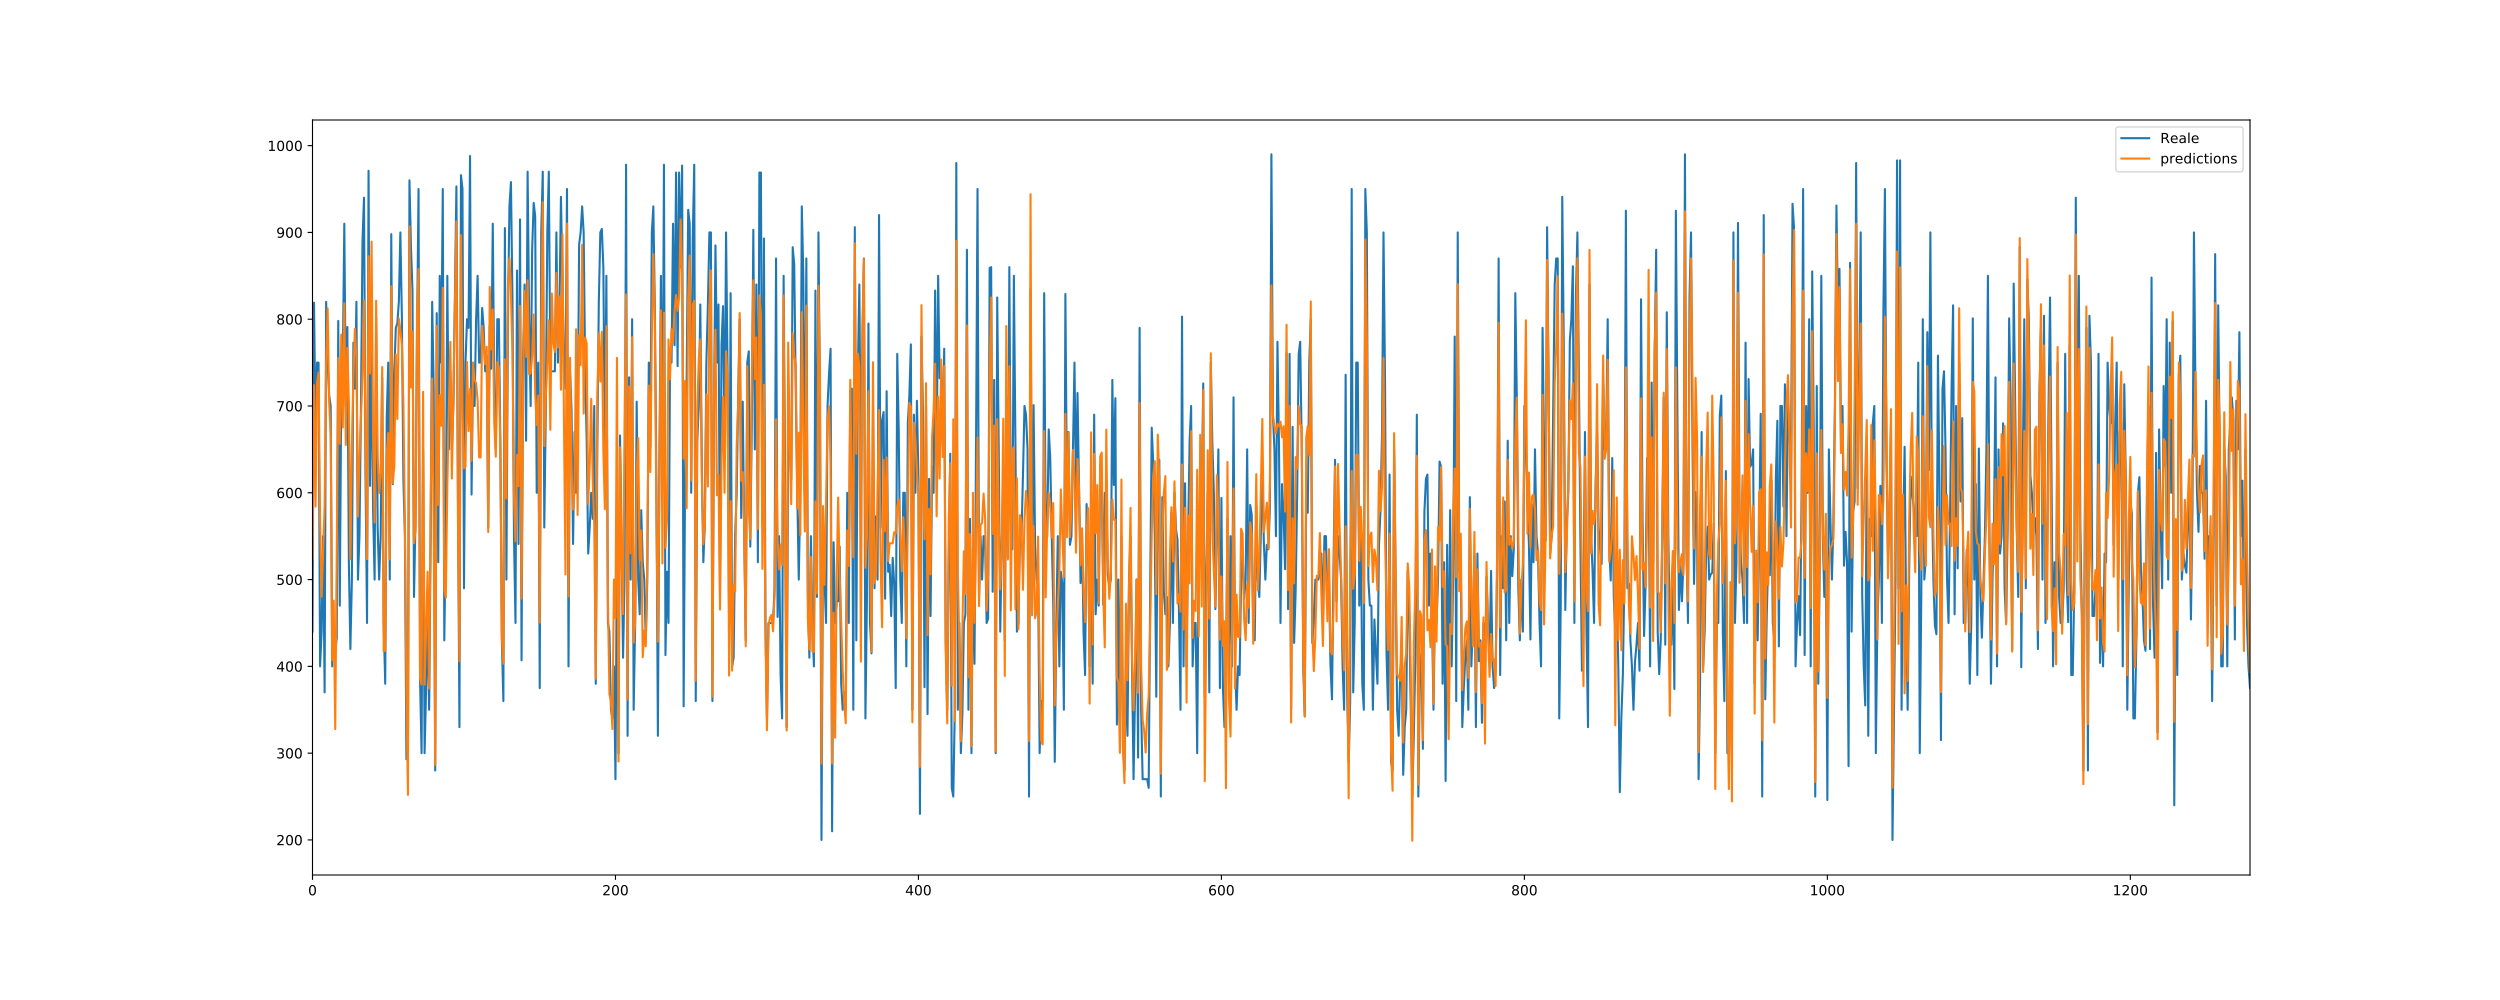 <?xml version="1.0" encoding="utf-8" standalone="no"?>
<!DOCTYPE svg PUBLIC "-//W3C//DTD SVG 1.1//EN"
  "http://www.w3.org/Graphics/SVG/1.1/DTD/svg11.dtd">
<!-- Created with matplotlib (https://matplotlib.org/) -->
<svg height="720pt" version="1.1" viewBox="0 0 1800 720" width="1800pt" xmlns="http://www.w3.org/2000/svg" xmlns:xlink="http://www.w3.org/1999/xlink">
 <defs>
  <style type="text/css">
*{stroke-linecap:butt;stroke-linejoin:round;}
  </style>
 </defs>
 <g id="figure_1">
  <g id="patch_1">
   <path d="M 0 720 
L 1800 720 
L 1800 0 
L 0 0 
z
" style="fill:#ffffff;"/>
  </g>
  <g id="axes_1">
   <g id="patch_2">
    <path d="M 225 630 
L 1620 630 
L 1620 86.4 
L 225 86.4 
z
" style="fill:#ffffff;"/>
   </g>
   <g id="matplotlib.axis_1">
    <g id="xtick_1">
     <g id="line2d_1">
      <defs>
       <path d="M 0 0 
L 0 3.5 
" id="ma3647cc658" style="stroke:#000000;stroke-width:0.8;"/>
      </defs>
      <g>
       <use style="stroke:#000000;stroke-width:0.8;" x="225" xlink:href="#ma3647cc658" y="630"/>
      </g>
     </g>
     <g id="text_1">
      <!-- 0 -->
      <defs>
       <path d="M 31.781 66.406 
Q 24.172 66.406 20.328 58.906 
Q 16.5 51.422 16.5 36.375 
Q 16.5 21.391 20.328 13.891 
Q 24.172 6.391 31.781 6.391 
Q 39.453 6.391 43.281 13.891 
Q 47.125 21.391 47.125 36.375 
Q 47.125 51.422 43.281 58.906 
Q 39.453 66.406 31.781 66.406 
z
M 31.781 74.219 
Q 44.047 74.219 50.516 64.516 
Q 56.984 54.828 56.984 36.375 
Q 56.984 17.969 50.516 8.266 
Q 44.047 -1.422 31.781 -1.422 
Q 19.531 -1.422 13.062 8.266 
Q 6.594 17.969 6.594 36.375 
Q 6.594 54.828 13.062 64.516 
Q 19.531 74.219 31.781 74.219 
z
" id="DejaVuSans-48"/>
      </defs>
      <g transform="translate(221.819 644.598)scale(0.1 -0.1)">
       <use xlink:href="#DejaVuSans-48"/>
      </g>
     </g>
    </g>
    <g id="xtick_2">
     <g id="line2d_2">
      <g>
       <use style="stroke:#000000;stroke-width:0.8;" x="443.139" xlink:href="#ma3647cc658" y="630"/>
      </g>
     </g>
     <g id="text_2">
      <!-- 200 -->
      <defs>
       <path d="M 19.188 8.297 
L 53.609 8.297 
L 53.609 0 
L 7.328 0 
L 7.328 8.297 
Q 12.938 14.109 22.625 23.891 
Q 32.328 33.688 34.812 36.531 
Q 39.547 41.844 41.422 45.531 
Q 43.312 49.219 43.312 52.781 
Q 43.312 58.594 39.234 62.25 
Q 35.156 65.922 28.609 65.922 
Q 23.969 65.922 18.812 64.312 
Q 13.672 62.703 7.812 59.422 
L 7.812 69.391 
Q 13.766 71.781 18.938 73 
Q 24.125 74.219 28.422 74.219 
Q 39.75 74.219 46.484 68.547 
Q 53.219 62.891 53.219 53.422 
Q 53.219 48.922 51.531 44.891 
Q 49.859 40.875 45.406 35.406 
Q 44.188 33.984 37.641 27.219 
Q 31.109 20.453 19.188 8.297 
z
" id="DejaVuSans-50"/>
      </defs>
      <g transform="translate(433.595 644.598)scale(0.1 -0.1)">
       <use xlink:href="#DejaVuSans-50"/>
       <use x="63.623" xlink:href="#DejaVuSans-48"/>
       <use x="127.246" xlink:href="#DejaVuSans-48"/>
      </g>
     </g>
    </g>
    <g id="xtick_3">
     <g id="line2d_3">
      <g>
       <use style="stroke:#000000;stroke-width:0.8;" x="661.278" xlink:href="#ma3647cc658" y="630"/>
      </g>
     </g>
     <g id="text_3">
      <!-- 400 -->
      <defs>
       <path d="M 37.797 64.312 
L 12.891 25.391 
L 37.797 25.391 
z
M 35.203 72.906 
L 47.609 72.906 
L 47.609 25.391 
L 58.016 25.391 
L 58.016 17.188 
L 47.609 17.188 
L 47.609 0 
L 37.797 0 
L 37.797 17.188 
L 4.891 17.188 
L 4.891 26.703 
z
" id="DejaVuSans-52"/>
      </defs>
      <g transform="translate(651.735 644.598)scale(0.1 -0.1)">
       <use xlink:href="#DejaVuSans-52"/>
       <use x="63.623" xlink:href="#DejaVuSans-48"/>
       <use x="127.246" xlink:href="#DejaVuSans-48"/>
      </g>
     </g>
    </g>
    <g id="xtick_4">
     <g id="line2d_4">
      <g>
       <use style="stroke:#000000;stroke-width:0.8;" x="879.418" xlink:href="#ma3647cc658" y="630"/>
      </g>
     </g>
     <g id="text_4">
      <!-- 600 -->
      <defs>
       <path d="M 33.016 40.375 
Q 26.375 40.375 22.484 35.828 
Q 18.609 31.297 18.609 23.391 
Q 18.609 15.531 22.484 10.953 
Q 26.375 6.391 33.016 6.391 
Q 39.656 6.391 43.531 10.953 
Q 47.406 15.531 47.406 23.391 
Q 47.406 31.297 43.531 35.828 
Q 39.656 40.375 33.016 40.375 
z
M 52.594 71.297 
L 52.594 62.312 
Q 48.875 64.062 45.094 64.984 
Q 41.312 65.922 37.594 65.922 
Q 27.828 65.922 22.672 59.328 
Q 17.531 52.734 16.797 39.406 
Q 19.672 43.656 24.016 45.922 
Q 28.375 48.188 33.594 48.188 
Q 44.578 48.188 50.953 41.516 
Q 57.328 34.859 57.328 23.391 
Q 57.328 12.156 50.688 5.359 
Q 44.047 -1.422 33.016 -1.422 
Q 20.359 -1.422 13.672 8.266 
Q 6.984 17.969 6.984 36.375 
Q 6.984 53.656 15.188 63.938 
Q 23.391 74.219 37.203 74.219 
Q 40.922 74.219 44.703 73.484 
Q 48.484 72.75 52.594 71.297 
z
" id="DejaVuSans-54"/>
      </defs>
      <g transform="translate(869.874 644.598)scale(0.1 -0.1)">
       <use xlink:href="#DejaVuSans-54"/>
       <use x="63.623" xlink:href="#DejaVuSans-48"/>
       <use x="127.246" xlink:href="#DejaVuSans-48"/>
      </g>
     </g>
    </g>
    <g id="xtick_5">
     <g id="line2d_5">
      <g>
       <use style="stroke:#000000;stroke-width:0.8;" x="1097.557" xlink:href="#ma3647cc658" y="630"/>
      </g>
     </g>
     <g id="text_5">
      <!-- 800 -->
      <defs>
       <path d="M 31.781 34.625 
Q 24.75 34.625 20.719 30.859 
Q 16.703 27.094 16.703 20.516 
Q 16.703 13.922 20.719 10.156 
Q 24.75 6.391 31.781 6.391 
Q 38.812 6.391 42.859 10.172 
Q 46.922 13.969 46.922 20.516 
Q 46.922 27.094 42.891 30.859 
Q 38.875 34.625 31.781 34.625 
z
M 21.922 38.812 
Q 15.578 40.375 12.031 44.719 
Q 8.5 49.078 8.5 55.328 
Q 8.5 64.062 14.719 69.141 
Q 20.953 74.219 31.781 74.219 
Q 42.672 74.219 48.875 69.141 
Q 55.078 64.062 55.078 55.328 
Q 55.078 49.078 51.531 44.719 
Q 48 40.375 41.703 38.812 
Q 48.828 37.156 52.797 32.312 
Q 56.781 27.484 56.781 20.516 
Q 56.781 9.906 50.312 4.234 
Q 43.844 -1.422 31.781 -1.422 
Q 19.734 -1.422 13.25 4.234 
Q 6.781 9.906 6.781 20.516 
Q 6.781 27.484 10.781 32.312 
Q 14.797 37.156 21.922 38.812 
z
M 18.312 54.391 
Q 18.312 48.734 21.844 45.562 
Q 25.391 42.391 31.781 42.391 
Q 38.141 42.391 41.719 45.562 
Q 45.312 48.734 45.312 54.391 
Q 45.312 60.062 41.719 63.234 
Q 38.141 66.406 31.781 66.406 
Q 25.391 66.406 21.844 63.234 
Q 18.312 60.062 18.312 54.391 
z
" id="DejaVuSans-56"/>
      </defs>
      <g transform="translate(1088.013 644.598)scale(0.1 -0.1)">
       <use xlink:href="#DejaVuSans-56"/>
       <use x="63.623" xlink:href="#DejaVuSans-48"/>
       <use x="127.246" xlink:href="#DejaVuSans-48"/>
      </g>
     </g>
    </g>
    <g id="xtick_6">
     <g id="line2d_6">
      <g>
       <use style="stroke:#000000;stroke-width:0.8;" x="1315.696" xlink:href="#ma3647cc658" y="630"/>
      </g>
     </g>
     <g id="text_6">
      <!-- 1000 -->
      <defs>
       <path d="M 12.406 8.297 
L 28.516 8.297 
L 28.516 63.922 
L 10.984 60.406 
L 10.984 69.391 
L 28.422 72.906 
L 38.281 72.906 
L 38.281 8.297 
L 54.391 8.297 
L 54.391 0 
L 12.406 0 
z
" id="DejaVuSans-49"/>
      </defs>
      <g transform="translate(1302.971 644.598)scale(0.1 -0.1)">
       <use xlink:href="#DejaVuSans-49"/>
       <use x="63.623" xlink:href="#DejaVuSans-48"/>
       <use x="127.246" xlink:href="#DejaVuSans-48"/>
       <use x="190.869" xlink:href="#DejaVuSans-48"/>
      </g>
     </g>
    </g>
    <g id="xtick_7">
     <g id="line2d_7">
      <g>
       <use style="stroke:#000000;stroke-width:0.8;" x="1533.835" xlink:href="#ma3647cc658" y="630"/>
      </g>
     </g>
     <g id="text_7">
      <!-- 1200 -->
      <g transform="translate(1521.11 644.598)scale(0.1 -0.1)">
       <use xlink:href="#DejaVuSans-49"/>
       <use x="63.623" xlink:href="#DejaVuSans-50"/>
       <use x="127.246" xlink:href="#DejaVuSans-48"/>
       <use x="190.869" xlink:href="#DejaVuSans-48"/>
      </g>
     </g>
    </g>
   </g>
   <g id="matplotlib.axis_2">
    <g id="ytick_1">
     <g id="line2d_8">
      <defs>
       <path d="M 0 0 
L -3.5 0 
" id="m9faf5af862" style="stroke:#000000;stroke-width:0.8;"/>
      </defs>
      <g>
       <use style="stroke:#000000;stroke-width:0.8;" x="225" xlink:href="#m9faf5af862" y="604.752"/>
      </g>
     </g>
     <g id="text_8">
      <!-- 200 -->
      <g transform="translate(198.912 608.552)scale(0.1 -0.1)">
       <use xlink:href="#DejaVuSans-50"/>
       <use x="63.623" xlink:href="#DejaVuSans-48"/>
       <use x="127.246" xlink:href="#DejaVuSans-48"/>
      </g>
     </g>
    </g>
    <g id="ytick_2">
     <g id="line2d_9">
      <g>
       <use style="stroke:#000000;stroke-width:0.8;" x="225" xlink:href="#m9faf5af862" y="542.266"/>
      </g>
     </g>
     <g id="text_9">
      <!-- 300 -->
      <defs>
       <path d="M 40.578 39.312 
Q 47.656 37.797 51.625 33 
Q 55.609 28.219 55.609 21.188 
Q 55.609 10.406 48.188 4.484 
Q 40.766 -1.422 27.094 -1.422 
Q 22.516 -1.422 17.656 -0.516 
Q 12.797 0.391 7.625 2.203 
L 7.625 11.719 
Q 11.719 9.328 16.594 8.109 
Q 21.484 6.891 26.812 6.891 
Q 36.078 6.891 40.938 10.547 
Q 45.797 14.203 45.797 21.188 
Q 45.797 27.641 41.281 31.266 
Q 36.766 34.906 28.719 34.906 
L 20.219 34.906 
L 20.219 43.016 
L 29.109 43.016 
Q 36.375 43.016 40.234 45.922 
Q 44.094 48.828 44.094 54.297 
Q 44.094 59.906 40.109 62.906 
Q 36.141 65.922 28.719 65.922 
Q 24.656 65.922 20.016 65.031 
Q 15.375 64.156 9.812 62.312 
L 9.812 71.094 
Q 15.438 72.656 20.344 73.438 
Q 25.25 74.219 29.594 74.219 
Q 40.828 74.219 47.359 69.109 
Q 53.906 64.016 53.906 55.328 
Q 53.906 49.266 50.438 45.094 
Q 46.969 40.922 40.578 39.312 
z
" id="DejaVuSans-51"/>
      </defs>
      <g transform="translate(198.912 546.065)scale(0.1 -0.1)">
       <use xlink:href="#DejaVuSans-51"/>
       <use x="63.623" xlink:href="#DejaVuSans-48"/>
       <use x="127.246" xlink:href="#DejaVuSans-48"/>
      </g>
     </g>
    </g>
    <g id="ytick_3">
     <g id="line2d_10">
      <g>
       <use style="stroke:#000000;stroke-width:0.8;" x="225" xlink:href="#m9faf5af862" y="479.779"/>
      </g>
     </g>
     <g id="text_10">
      <!-- 400 -->
      <g transform="translate(198.912 483.579)scale(0.1 -0.1)">
       <use xlink:href="#DejaVuSans-52"/>
       <use x="63.623" xlink:href="#DejaVuSans-48"/>
       <use x="127.246" xlink:href="#DejaVuSans-48"/>
      </g>
     </g>
    </g>
    <g id="ytick_4">
     <g id="line2d_11">
      <g>
       <use style="stroke:#000000;stroke-width:0.8;" x="225" xlink:href="#m9faf5af862" y="417.293"/>
      </g>
     </g>
     <g id="text_11">
      <!-- 500 -->
      <defs>
       <path d="M 10.797 72.906 
L 49.516 72.906 
L 49.516 64.594 
L 19.828 64.594 
L 19.828 46.734 
Q 21.969 47.469 24.109 47.828 
Q 26.266 48.188 28.422 48.188 
Q 40.625 48.188 47.75 41.5 
Q 54.891 34.812 54.891 23.391 
Q 54.891 11.625 47.562 5.094 
Q 40.234 -1.422 26.906 -1.422 
Q 22.312 -1.422 17.547 -0.641 
Q 12.797 0.141 7.719 1.703 
L 7.719 11.625 
Q 12.109 9.234 16.797 8.062 
Q 21.484 6.891 26.703 6.891 
Q 35.156 6.891 40.078 11.328 
Q 45.016 15.766 45.016 23.391 
Q 45.016 31 40.078 35.438 
Q 35.156 39.891 26.703 39.891 
Q 22.75 39.891 18.812 39.016 
Q 14.891 38.141 10.797 36.281 
z
" id="DejaVuSans-53"/>
      </defs>
      <g transform="translate(198.912 421.092)scale(0.1 -0.1)">
       <use xlink:href="#DejaVuSans-53"/>
       <use x="63.623" xlink:href="#DejaVuSans-48"/>
       <use x="127.246" xlink:href="#DejaVuSans-48"/>
      </g>
     </g>
    </g>
    <g id="ytick_5">
     <g id="line2d_12">
      <g>
       <use style="stroke:#000000;stroke-width:0.8;" x="225" xlink:href="#m9faf5af862" y="354.806"/>
      </g>
     </g>
     <g id="text_12">
      <!-- 600 -->
      <g transform="translate(198.912 358.606)scale(0.1 -0.1)">
       <use xlink:href="#DejaVuSans-54"/>
       <use x="63.623" xlink:href="#DejaVuSans-48"/>
       <use x="127.246" xlink:href="#DejaVuSans-48"/>
      </g>
     </g>
    </g>
    <g id="ytick_6">
     <g id="line2d_13">
      <g>
       <use style="stroke:#000000;stroke-width:0.8;" x="225" xlink:href="#m9faf5af862" y="292.32"/>
      </g>
     </g>
     <g id="text_13">
      <!-- 700 -->
      <defs>
       <path d="M 8.203 72.906 
L 55.078 72.906 
L 55.078 68.703 
L 28.609 0 
L 18.312 0 
L 43.219 64.594 
L 8.203 64.594 
z
" id="DejaVuSans-55"/>
      </defs>
      <g transform="translate(198.912 296.119)scale(0.1 -0.1)">
       <use xlink:href="#DejaVuSans-55"/>
       <use x="63.623" xlink:href="#DejaVuSans-48"/>
       <use x="127.246" xlink:href="#DejaVuSans-48"/>
      </g>
     </g>
    </g>
    <g id="ytick_7">
     <g id="line2d_14">
      <g>
       <use style="stroke:#000000;stroke-width:0.8;" x="225" xlink:href="#m9faf5af862" y="229.833"/>
      </g>
     </g>
     <g id="text_14">
      <!-- 800 -->
      <g transform="translate(198.912 233.633)scale(0.1 -0.1)">
       <use xlink:href="#DejaVuSans-56"/>
       <use x="63.623" xlink:href="#DejaVuSans-48"/>
       <use x="127.246" xlink:href="#DejaVuSans-48"/>
      </g>
     </g>
    </g>
    <g id="ytick_8">
     <g id="line2d_15">
      <g>
       <use style="stroke:#000000;stroke-width:0.8;" x="225" xlink:href="#m9faf5af862" y="167.347"/>
      </g>
     </g>
     <g id="text_15">
      <!-- 900 -->
      <defs>
       <path d="M 10.984 1.516 
L 10.984 10.5 
Q 14.703 8.734 18.5 7.812 
Q 22.312 6.891 25.984 6.891 
Q 35.75 6.891 40.891 13.453 
Q 46.047 20.016 46.781 33.406 
Q 43.953 29.203 39.594 26.953 
Q 35.25 24.703 29.984 24.703 
Q 19.047 24.703 12.672 31.312 
Q 6.297 37.938 6.297 49.422 
Q 6.297 60.641 12.938 67.422 
Q 19.578 74.219 30.609 74.219 
Q 43.266 74.219 49.922 64.516 
Q 56.594 54.828 56.594 36.375 
Q 56.594 19.141 48.406 8.859 
Q 40.234 -1.422 26.422 -1.422 
Q 22.703 -1.422 18.891 -0.688 
Q 15.094 0.047 10.984 1.516 
z
M 30.609 32.422 
Q 37.25 32.422 41.125 36.953 
Q 45.016 41.5 45.016 49.422 
Q 45.016 57.281 41.125 61.844 
Q 37.25 66.406 30.609 66.406 
Q 23.969 66.406 20.094 61.844 
Q 16.219 57.281 16.219 49.422 
Q 16.219 41.5 20.094 36.953 
Q 23.969 32.422 30.609 32.422 
z
" id="DejaVuSans-57"/>
      </defs>
      <g transform="translate(198.912 171.146)scale(0.1 -0.1)">
       <use xlink:href="#DejaVuSans-57"/>
       <use x="63.623" xlink:href="#DejaVuSans-48"/>
       <use x="127.246" xlink:href="#DejaVuSans-48"/>
      </g>
     </g>
    </g>
    <g id="ytick_9">
     <g id="line2d_16">
      <g>
       <use style="stroke:#000000;stroke-width:0.8;" x="225" xlink:href="#m9faf5af862" y="104.86"/>
      </g>
     </g>
     <g id="text_16">
      <!-- 1000 -->
      <g transform="translate(192.55 108.66)scale(0.1 -0.1)">
       <use xlink:href="#DejaVuSans-49"/>
       <use x="63.623" xlink:href="#DejaVuSans-48"/>
       <use x="127.246" xlink:href="#DejaVuSans-48"/>
       <use x="190.869" xlink:href="#DejaVuSans-48"/>
      </g>
     </g>
    </g>
   </g>
   <g id="line2d_17">
    <path clip-path="url(#p1e804c12bc)" d="M 225 454.785 
L 226.091 217.961 
L 227.181 311.066 
L 228.272 261.077 
L 229.363 261.077 
L 230.453 479.779 
L 231.544 454.785 
L 232.635 386.05 
L 233.726 498.525 
L 234.816 217.336 
L 235.907 261.077 
L 236.998 284.822 
L 238.088 292.32 
L 239.179 479.779 
L 240.27 448.536 
L 241.36 470.406 
L 242.451 459.159 
L 243.542 231.083 
L 244.633 436.039 
L 245.723 279.823 
L 246.814 261.077 
L 247.905 161.098 
L 248.995 292.32 
L 250.086 235.457 
L 251.177 404.796 
L 252.267 467.282 
L 253.358 417.293 
L 254.449 246.705 
L 255.539 279.823 
L 256.63 217.336 
L 257.721 417.293 
L 258.812 386.05 
L 259.902 291.695 
L 260.993 173.596 
L 262.084 142.352 
L 263.174 342.309 
L 264.265 448.536 
L 265.356 122.982 
L 266.446 349.807 
L 267.537 239.206 
L 268.628 367.304 
L 269.719 417.293 
L 270.809 229.209 
L 271.9 379.801 
L 272.991 417.293 
L 274.081 386.05 
L 275.172 271.699 
L 276.263 448.536 
L 277.353 492.277 
L 278.444 301.068 
L 279.535 261.077 
L 280.625 417.293 
L 281.716 168.597 
L 282.807 348.558 
L 283.898 267.325 
L 284.988 236.082 
L 286.079 232.958 
L 287.17 217.336 
L 288.26 167.347 
L 289.351 227.959 
L 290.442 345.433 
L 291.532 386.05 
L 292.623 546.64 
L 293.714 542.266 
L 294.805 129.855 
L 295.895 177.97 
L 296.986 209.213 
L 298.077 429.79 
L 299.167 373.552 
L 300.258 242.331 
L 301.349 136.104 
L 302.439 489.152 
L 303.53 542.266 
L 304.621 323.563 
L 305.711 542.266 
L 307.893 448.536 
L 308.984 511.023 
L 310.074 386.05 
L 311.165 217.336 
L 312.256 279.823 
L 313.346 554.763 
L 314.437 225.459 
L 315.528 404.796 
L 316.618 198.59 
L 317.709 261.077 
L 318.8 136.104 
L 319.891 461.033 
L 320.981 386.05 
L 322.072 198.59 
L 323.163 323.563 
L 324.253 267.325 
L 325.344 323.563 
L 326.435 292.32 
L 328.616 134.229 
L 329.707 351.682 
L 330.797 523.52 
L 331.888 126.106 
L 332.979 136.104 
L 334.07 423.542 
L 335.16 261.077 
L 336.251 229.833 
L 337.342 236.082 
L 338.432 112.359 
L 339.523 356.056 
L 340.614 261.077 
L 341.704 292.32 
L 342.795 229.833 
L 343.886 198.59 
L 344.977 261.077 
L 346.067 261.077 
L 347.158 221.71 
L 348.249 236.082 
L 349.339 267.325 
L 350.43 256.078 
L 351.521 379.801 
L 352.611 234.832 
L 353.702 265.451 
L 354.793 161.098 
L 355.884 282.947 
L 356.974 322.938 
L 358.065 229.833 
L 359.156 229.833 
L 360.246 317.315 
L 361.337 461.033 
L 362.428 504.774 
L 363.518 164.223 
L 364.609 417.293 
L 365.7 229.833 
L 366.79 148.601 
L 367.881 131.105 
L 368.972 215.462 
L 370.063 386.05 
L 371.153 448.536 
L 372.244 194.841 
L 373.335 391.673 
L 374.425 157.974 
L 375.516 475.405 
L 376.607 259.202 
L 377.697 204.839 
L 378.788 317.315 
L 379.879 123.606 
L 380.97 229.833 
L 382.06 292.32 
L 383.151 179.844 
L 384.242 146.102 
L 385.332 155.474 
L 386.423 354.806 
L 387.514 261.077 
L 388.604 495.401 
L 389.695 167.347 
L 390.786 123.606 
L 391.876 379.801 
L 392.967 295.444 
L 394.058 167.347 
L 395.149 123.606 
L 396.239 266.7 
L 397.33 267.325 
L 399.511 267.325 
L 400.602 167.347 
L 401.693 261.077 
L 402.783 223.585 
L 403.874 141.727 
L 406.056 261.077 
L 407.146 279.823 
L 408.237 136.104 
L 409.328 479.779 
L 410.418 267.325 
L 411.509 295.444 
L 412.6 391.673 
L 413.69 311.066 
L 414.781 354.806 
L 415.872 323.563 
L 416.962 176.095 
L 418.053 167.347 
L 419.144 148.601 
L 420.235 167.347 
L 421.325 266.7 
L 422.416 317.315 
L 423.507 398.547 
L 424.597 379.801 
L 425.688 354.806 
L 426.779 373.552 
L 427.869 292.32 
L 428.96 492.277 
L 430.051 323.563 
L 431.142 217.336 
L 432.232 167.347 
L 433.323 164.847 
L 434.414 192.342 
L 435.504 329.812 
L 436.595 198.59 
L 437.686 448.536 
L 438.776 454.785 
L 439.867 511.023 
L 440.958 517.271 
L 442.048 479.779 
L 443.139 561.012 
L 444.23 386.05 
L 445.321 542.266 
L 446.411 313.565 
L 447.502 386.05 
L 448.593 473.531 
L 449.683 416.668 
L 450.774 118.607 
L 451.865 529.769 
L 452.955 271.699 
L 454.046 417.293 
L 455.137 229.833 
L 456.228 511.023 
L 457.318 448.536 
L 458.409 289.196 
L 459.5 417.293 
L 460.59 442.287 
L 461.681 367.304 
L 462.772 404.796 
L 463.862 417.293 
L 464.953 461.033 
L 466.044 417.293 
L 467.134 261.077 
L 468.225 321.689 
L 469.316 167.347 
L 470.407 148.601 
L 471.497 223.585 
L 472.588 344.809 
L 473.679 529.769 
L 474.769 329.187 
L 475.86 198.59 
L 476.951 351.682 
L 478.041 118.607 
L 479.132 471.656 
L 480.223 411.669 
L 481.314 448.536 
L 482.404 261.077 
L 483.495 261.077 
L 484.586 161.098 
L 485.676 248.579 
L 486.767 124.231 
L 487.858 263.576 
L 488.948 124.231 
L 490.039 192.342 
L 491.13 119.232 
L 492.22 508.523 
L 493.311 336.06 
L 494.402 271.699 
L 495.493 151.1 
L 496.583 161.098 
L 497.674 354.806 
L 498.765 171.721 
L 499.855 118.607 
L 500.946 504.774 
L 502.037 317.315 
L 503.127 292.32 
L 504.218 219.211 
L 505.309 334.186 
L 506.4 404.796 
L 507.49 376.677 
L 508.581 261.077 
L 509.672 219.836 
L 510.762 167.347 
L 511.853 167.347 
L 512.944 504.774 
L 514.034 298.569 
L 515.125 176.72 
L 516.216 261.077 
L 517.306 219.211 
L 518.397 424.791 
L 519.488 248.579 
L 520.579 220.46 
L 521.669 323.563 
L 522.76 167.347 
L 523.851 267.325 
L 524.941 448.536 
L 526.032 211.087 
L 527.123 479.779 
L 528.213 473.531 
L 529.304 386.05 
L 530.395 354.806 
L 531.486 286.071 
L 532.576 229.833 
L 533.667 372.927 
L 534.758 289.196 
L 535.848 386.05 
L 536.939 461.033 
L 538.03 261.077 
L 539.12 252.953 
L 540.211 393.548 
L 541.302 304.817 
L 542.392 165.472 
L 543.483 323.563 
L 544.574 204.839 
L 545.665 404.796 
L 546.755 124.231 
L 547.846 124.231 
L 548.937 376.677 
L 550.027 171.721 
L 551.118 448.536 
L 552.209 517.271 
L 553.299 448.536 
L 556.572 448.536 
L 557.662 423.542 
L 558.753 186.093 
L 559.844 444.162 
L 560.934 386.05 
L 562.025 486.028 
L 563.116 517.271 
L 564.206 198.59 
L 565.297 348.558 
L 566.388 523.52 
L 567.478 323.563 
L 568.569 317.315 
L 569.66 345.433 
L 570.751 177.97 
L 571.841 190.467 
L 572.932 279.823 
L 574.023 354.806 
L 575.113 417.293 
L 576.204 354.806 
L 577.295 148.601 
L 578.385 198.59 
L 579.476 354.806 
L 580.567 186.093 
L 581.658 429.79 
L 582.748 473.531 
L 583.839 386.05 
L 584.93 451.66 
L 586.02 479.779 
L 587.111 209.213 
L 588.202 429.79 
L 589.292 167.347 
L 590.383 286.071 
L 591.474 604.752 
L 592.565 386.05 
L 594.746 448.536 
L 595.837 292.32 
L 596.927 268.575 
L 598.018 251.079 
L 599.109 598.504 
L 600.199 390.424 
L 601.29 448.536 
L 602.381 432.915 
L 603.471 432.915 
L 604.562 393.548 
L 605.653 492.277 
L 606.744 511.023 
L 607.834 498.525 
L 608.925 511.023 
L 610.016 354.806 
L 611.106 448.536 
L 612.197 281.697 
L 613.288 279.823 
L 614.378 511.023 
L 615.469 163.598 
L 616.56 461.033 
L 617.651 267.325 
L 618.741 204.839 
L 619.832 354.806 
L 620.923 248.579 
L 622.013 186.093 
L 623.104 517.271 
L 624.195 431.665 
L 625.285 232.958 
L 626.376 447.911 
L 627.467 470.406 
L 628.557 292.32 
L 629.648 423.542 
L 630.739 371.678 
L 631.83 417.293 
L 632.92 154.85 
L 634.011 379.801 
L 635.102 302.943 
L 636.192 296.694 
L 637.283 431.04 
L 638.374 281.697 
L 639.464 411.669 
L 640.555 406.67 
L 641.646 443.537 
L 642.737 401.671 
L 643.827 420.417 
L 644.918 495.401 
L 646.009 254.828 
L 647.099 311.066 
L 648.19 417.293 
L 649.281 448.536 
L 650.371 354.806 
L 651.462 354.806 
L 652.553 479.779 
L 653.643 304.817 
L 654.734 284.822 
L 655.825 247.955 
L 656.916 511.023 
L 658.006 298.569 
L 659.097 354.806 
L 660.188 288.571 
L 661.278 344.809 
L 662.369 586.006 
L 663.46 242.331 
L 664.55 297.944 
L 665.641 494.776 
L 666.732 292.32 
L 667.823 514.147 
L 668.913 344.809 
L 670.004 443.537 
L 671.095 336.06 
L 672.185 354.806 
L 673.276 209.213 
L 674.367 327.937 
L 675.457 198.59 
L 676.548 272.324 
L 677.639 263.576 
L 678.729 319.814 
L 679.82 251.079 
L 680.911 461.033 
L 682.002 511.023 
L 683.092 406.67 
L 684.183 326.687 
L 685.274 567.26 
L 686.364 573.509 
L 687.455 511.023 
L 688.546 117.358 
L 689.636 511.023 
L 690.727 448.536 
L 691.818 542.266 
L 692.909 514.147 
L 693.999 448.536 
L 695.09 442.287 
L 696.181 179.844 
L 697.271 511.023 
L 698.362 373.552 
L 699.453 542.266 
L 700.543 393.548 
L 701.634 477.905 
L 702.725 323.563 
L 703.815 136.104 
L 704.906 429.79 
L 705.997 386.05 
L 707.088 417.293 
L 708.178 386.05 
L 709.269 386.05 
L 710.36 448.536 
L 711.45 445.412 
L 712.541 192.966 
L 713.632 192.342 
L 714.722 426.041 
L 715.813 273.574 
L 716.904 542.266 
L 717.995 214.212 
L 719.085 323.563 
L 720.176 454.785 
L 721.267 392.298 
L 722.357 348.558 
L 723.448 461.033 
L 724.539 286.071 
L 725.629 401.671 
L 726.72 192.342 
L 727.811 370.428 
L 728.901 395.423 
L 729.992 198.59 
L 731.083 317.315 
L 732.174 454.785 
L 733.264 448.536 
L 734.355 386.05 
L 735.446 386.05 
L 736.536 342.309 
L 737.627 292.32 
L 738.718 298.569 
L 739.808 323.563 
L 740.899 573.509 
L 741.99 207.963 
L 743.081 417.293 
L 744.171 291.695 
L 745.262 392.298 
L 746.353 417.293 
L 747.443 420.417 
L 748.534 542.266 
L 749.625 504.774 
L 750.715 504.774 
L 751.806 211.087 
L 752.897 386.05 
L 753.987 386.05 
L 755.078 309.191 
L 756.169 329.812 
L 757.26 386.05 
L 758.35 436.039 
L 759.441 548.515 
L 760.532 448.536 
L 761.622 386.05 
L 762.713 479.779 
L 763.804 411.669 
L 764.894 420.417 
L 765.985 511.023 
L 767.076 211.712 
L 768.167 354.806 
L 769.257 311.066 
L 770.348 392.298 
L 771.439 386.05 
L 773.62 261.077 
L 774.711 354.806 
L 775.801 282.947 
L 777.983 419.792 
L 779.073 386.05 
L 780.164 456.035 
L 781.255 486.028 
L 782.346 362.93 
L 783.436 386.05 
L 784.527 479.779 
L 785.618 398.547 
L 786.708 492.277 
L 787.799 298.569 
L 788.89 442.287 
L 789.98 417.293 
L 791.071 436.039 
L 792.162 334.186 
L 793.253 339.185 
L 794.343 435.414 
L 795.434 354.806 
L 796.525 361.055 
L 797.615 414.169 
L 798.706 422.292 
L 799.797 417.293 
L 800.887 273.574 
L 801.978 349.183 
L 803.069 286.696 
L 804.159 521.645 
L 805.25 417.293 
L 806.341 520.396 
L 807.432 386.05 
L 808.522 536.017 
L 809.613 554.763 
L 810.704 479.779 
L 811.794 529.769 
L 812.885 417.293 
L 813.976 386.05 
L 815.066 479.779 
L 816.157 561.012 
L 817.248 498.525 
L 818.339 417.293 
L 819.429 545.39 
L 820.52 236.082 
L 821.611 511.023 
L 822.701 561.012 
L 825.973 561.012 
L 827.064 567.26 
L 828.155 421.667 
L 829.246 307.942 
L 830.336 334.186 
L 831.427 386.05 
L 832.518 501.65 
L 833.608 343.559 
L 834.699 331.062 
L 835.79 573.509 
L 836.88 357.931 
L 837.971 426.041 
L 839.062 442.287 
L 840.152 429.79 
L 841.243 479.779 
L 842.334 448.536 
L 843.425 369.178 
L 844.515 448.536 
L 845.606 354.806 
L 846.697 381.051 
L 847.787 388.549 
L 848.878 441.663 
L 849.969 511.023 
L 851.059 227.959 
L 852.15 479.779 
L 853.241 347.933 
L 854.332 479.779 
L 855.422 386.05 
L 856.513 317.939 
L 857.604 292.32 
L 858.694 479.779 
L 859.785 448.536 
L 860.876 448.536 
L 861.966 542.266 
L 863.057 398.547 
L 865.238 354.806 
L 866.329 276.073 
L 867.42 501.65 
L 868.511 412.294 
L 869.601 354.806 
L 870.692 498.525 
L 871.783 261.077 
L 872.873 318.564 
L 873.964 354.806 
L 875.055 438.538 
L 876.145 386.05 
L 877.236 323.563 
L 878.327 495.401 
L 879.418 358.556 
L 880.508 495.401 
L 881.599 523.52 
L 882.69 486.028 
L 883.78 373.552 
L 884.871 492.277 
L 885.962 386.05 
L 887.052 479.779 
L 888.143 286.071 
L 889.234 479.779 
L 890.324 511.023 
L 891.415 479.779 
L 892.506 486.028 
L 893.597 417.293 
L 894.687 398.547 
L 895.778 431.04 
L 896.869 417.293 
L 897.959 323.563 
L 899.05 448.536 
L 900.141 363.555 
L 901.231 370.428 
L 902.322 449.786 
L 903.413 461.033 
L 904.504 364.179 
L 905.594 417.293 
L 906.685 429.79 
L 907.776 386.05 
L 908.866 336.06 
L 909.957 389.799 
L 911.048 417.293 
L 912.138 392.298 
L 913.229 395.423 
L 914.32 365.429 
L 915.41 111.109 
L 916.501 298.569 
L 917.592 323.563 
L 918.683 386.05 
L 919.773 246.08 
L 920.864 319.814 
L 921.955 448.536 
L 923.045 348.558 
L 924.136 369.178 
L 925.227 409.795 
L 926.317 254.203 
L 927.408 438.538 
L 928.499 254.828 
L 929.59 511.023 
L 930.68 307.317 
L 931.771 462.908 
L 932.862 426.041 
L 933.952 356.056 
L 935.043 254.828 
L 936.134 246.08 
L 937.224 319.814 
L 938.315 479.155 
L 939.406 515.397 
L 940.496 348.558 
L 941.587 369.178 
L 942.678 261.077 
L 943.769 229.833 
L 944.859 462.908 
L 945.95 448.536 
L 947.041 417.293 
L 949.222 417.293 
L 950.313 411.044 
L 951.403 398.547 
L 952.494 448.536 
L 953.585 386.05 
L 954.676 386.05 
L 955.766 432.915 
L 956.857 417.293 
L 957.948 479.155 
L 959.038 503.524 
L 960.129 407.295 
L 961.22 331.062 
L 962.31 432.915 
L 963.401 386.05 
L 964.492 398.547 
L 965.582 417.293 
L 966.673 479.779 
L 967.764 511.023 
L 968.855 269.825 
L 969.945 498.525 
L 971.036 548.515 
L 972.127 504.774 
L 973.217 136.104 
L 974.308 498.525 
L 975.399 448.536 
L 976.489 261.077 
L 977.58 261.077 
L 978.671 436.039 
L 979.762 379.801 
L 980.852 492.277 
L 981.943 511.023 
L 983.034 136.104 
L 984.124 167.347 
L 985.215 417.293 
L 986.306 436.039 
L 987.396 436.039 
L 988.487 511.023 
L 989.578 446.037 
L 990.668 470.406 
L 991.759 492.277 
L 992.85 392.923 
L 993.941 367.929 
L 995.031 313.565 
L 996.122 167.347 
L 997.213 273.574 
L 998.303 470.406 
L 999.394 511.023 
L 1000.485 341.684 
L 1001.575 548.515 
L 1002.666 554.763 
L 1003.757 323.563 
L 1005.938 511.023 
L 1007.029 529.769 
L 1008.12 486.028 
L 1009.21 470.406 
L 1010.301 557.887 
L 1011.392 523.52 
L 1012.482 511.023 
L 1013.573 411.044 
L 1014.664 446.037 
L 1016.845 573.509 
L 1017.936 529.769 
L 1019.027 474.78 
L 1020.117 298.569 
L 1021.208 573.509 
L 1022.299 486.028 
L 1023.389 470.406 
L 1024.48 539.142 
L 1025.571 368.553 
L 1026.661 344.809 
L 1027.752 341.684 
L 1028.843 436.039 
L 1029.934 398.547 
L 1031.024 443.537 
L 1032.115 511.023 
L 1033.206 434.164 
L 1034.296 448.536 
L 1035.387 417.293 
L 1036.478 332.311 
L 1037.568 336.06 
L 1038.659 492.277 
L 1039.75 404.796 
L 1040.841 562.262 
L 1041.931 392.298 
L 1043.022 504.774 
L 1044.113 367.304 
L 1045.203 479.779 
L 1046.294 414.169 
L 1047.385 242.331 
L 1048.475 504.774 
L 1049.566 167.347 
L 1050.657 411.044 
L 1051.747 400.422 
L 1052.838 523.52 
L 1053.929 495.401 
L 1055.02 473.531 
L 1056.11 461.033 
L 1057.201 511.023 
L 1058.292 357.931 
L 1059.382 479.779 
L 1060.473 448.536 
L 1061.564 399.172 
L 1062.654 523.52 
L 1063.745 398.547 
L 1064.836 476.03 
L 1065.927 461.033 
L 1067.017 520.396 
L 1068.108 448.536 
L 1069.199 479.779 
L 1070.289 415.418 
L 1071.38 448.536 
L 1072.471 473.531 
L 1073.561 411.044 
L 1074.652 479.779 
L 1075.743 495.401 
L 1076.833 481.654 
L 1077.924 411.669 
L 1079.015 186.093 
L 1080.106 486.028 
L 1081.196 386.05 
L 1082.287 423.542 
L 1083.378 361.055 
L 1084.468 461.033 
L 1085.559 317.315 
L 1086.65 448.536 
L 1087.74 386.05 
L 1088.831 414.793 
L 1089.922 395.423 
L 1091.013 211.087 
L 1092.103 286.071 
L 1093.194 423.542 
L 1094.285 461.033 
L 1095.375 417.293 
L 1096.466 454.785 
L 1097.557 292.32 
L 1098.647 323.563 
L 1099.738 361.055 
L 1100.829 392.298 
L 1101.919 460.409 
L 1103.01 363.555 
L 1104.101 404.796 
L 1105.192 323.563 
L 1106.282 386.05 
L 1107.373 398.547 
L 1108.464 448.536 
L 1109.554 479.779 
L 1110.645 236.082 
L 1111.736 323.563 
L 1112.826 389.174 
L 1113.917 163.598 
L 1116.099 397.922 
L 1117.189 386.05 
L 1119.371 204.839 
L 1120.461 186.093 
L 1121.552 186.093 
L 1122.643 517.271 
L 1123.733 436.039 
L 1124.824 141.727 
L 1125.915 248.579 
L 1127.005 439.163 
L 1128.096 376.677 
L 1129.187 354.806 
L 1130.278 245.455 
L 1131.368 229.833 
L 1132.459 191.717 
L 1133.55 448.536 
L 1134.64 214.212 
L 1135.731 167.347 
L 1136.822 273.574 
L 1137.912 392.298 
L 1139.003 482.904 
L 1140.094 432.915 
L 1141.185 311.066 
L 1142.275 454.785 
L 1143.366 523.52 
L 1144.457 204.839 
L 1145.547 386.05 
L 1146.638 411.044 
L 1147.729 448.536 
L 1148.819 348.558 
L 1149.91 311.066 
L 1151.001 379.801 
L 1152.091 395.423 
L 1153.182 406.045 
L 1154.273 276.698 
L 1155.364 323.563 
L 1156.454 312.316 
L 1157.545 229.833 
L 1158.636 392.298 
L 1159.726 417.918 
L 1160.817 329.812 
L 1161.908 429.79 
L 1162.998 454.785 
L 1164.089 423.542 
L 1165.18 479.779 
L 1166.271 570.385 
L 1167.361 517.271 
L 1168.452 486.028 
L 1169.543 417.293 
L 1170.633 151.725 
L 1171.724 423.542 
L 1172.815 420.417 
L 1173.905 461.033 
L 1174.996 479.779 
L 1176.087 511.023 
L 1177.177 476.655 
L 1178.268 464.158 
L 1179.359 448.536 
L 1180.45 482.904 
L 1181.54 215.462 
L 1182.631 373.552 
L 1183.722 457.909 
L 1184.812 421.667 
L 1185.903 329.812 
L 1186.994 329.812 
L 1188.084 479.779 
L 1189.175 275.449 
L 1190.266 404.796 
L 1191.357 254.828 
L 1192.447 179.844 
L 1193.538 454.785 
L 1194.629 485.403 
L 1195.719 461.033 
L 1196.81 386.05 
L 1197.901 286.071 
L 1198.991 464.158 
L 1200.082 224.834 
L 1201.173 384.8 
L 1202.263 451.66 
L 1203.354 464.158 
L 1204.445 411.044 
L 1205.536 496.026 
L 1206.626 151.725 
L 1208.808 439.163 
L 1209.898 404.796 
L 1210.989 432.915 
L 1212.08 404.796 
L 1213.17 111.109 
L 1214.261 393.548 
L 1215.352 448.536 
L 1216.443 214.212 
L 1217.533 167.347 
L 1218.624 323.563 
L 1219.715 420.417 
L 1220.805 354.182 
L 1221.896 376.052 
L 1222.987 561.012 
L 1224.077 489.152 
L 1225.168 311.066 
L 1226.259 479.779 
L 1227.349 454.785 
L 1228.44 395.423 
L 1229.531 379.176 
L 1230.622 417.293 
L 1231.712 413.544 
L 1232.803 412.294 
L 1233.894 376.677 
L 1234.984 542.266 
L 1236.075 448.536 
L 1237.166 448.536 
L 1238.256 299.193 
L 1239.347 284.822 
L 1240.438 454.785 
L 1241.529 504.774 
L 1242.619 339.185 
L 1243.71 542.266 
L 1244.801 542.266 
L 1245.891 448.536 
L 1246.982 542.266 
L 1248.073 167.347 
L 1249.163 448.536 
L 1250.254 404.171 
L 1251.345 160.473 
L 1252.435 367.304 
L 1253.526 404.796 
L 1254.617 417.293 
L 1255.708 448.536 
L 1256.798 246.705 
L 1257.889 448.536 
L 1258.98 272.949 
L 1260.07 336.06 
L 1261.161 334.186 
L 1262.252 323.563 
L 1263.342 492.277 
L 1264.433 411.044 
L 1265.524 461.033 
L 1266.615 386.05 
L 1267.705 297.944 
L 1268.796 573.509 
L 1269.887 154.85 
L 1270.977 503.524 
L 1272.068 442.287 
L 1273.159 401.671 
L 1274.249 414.169 
L 1275.34 346.058 
L 1276.431 448.536 
L 1277.522 461.033 
L 1278.612 344.184 
L 1279.703 302.943 
L 1280.794 465.407 
L 1281.884 292.32 
L 1282.975 292.32 
L 1284.066 364.804 
L 1285.156 276.698 
L 1286.247 386.05 
L 1287.338 290.445 
L 1289.519 336.06 
L 1290.61 146.726 
L 1291.701 164.223 
L 1292.791 479.779 
L 1293.882 448.536 
L 1294.973 429.165 
L 1296.063 457.284 
L 1297.154 357.306 
L 1298.245 136.104 
L 1299.335 471.656 
L 1300.426 292.32 
L 1301.517 354.806 
L 1302.608 229.833 
L 1303.698 479.779 
L 1304.789 195.466 
L 1305.88 309.191 
L 1306.97 573.509 
L 1308.061 277.948 
L 1309.152 492.277 
L 1310.242 403.546 
L 1311.333 198.59 
L 1312.424 386.675 
L 1313.514 429.79 
L 1314.605 386.05 
L 1315.696 576.009 
L 1316.787 323.563 
L 1317.877 373.552 
L 1318.968 417.293 
L 1320.059 376.052 
L 1321.149 288.571 
L 1322.24 147.976 
L 1323.331 226.709 
L 1324.421 193.591 
L 1325.512 323.563 
L 1326.603 292.32 
L 1327.694 407.295 
L 1328.784 382.925 
L 1329.875 404.796 
L 1330.966 551.639 
L 1332.056 189.217 
L 1333.147 454.785 
L 1334.238 368.553 
L 1335.328 361.055 
L 1336.419 117.358 
L 1337.51 351.682 
L 1338.6 273.574 
L 1339.691 167.347 
L 1340.782 427.916 
L 1341.873 479.779 
L 1342.963 507.898 
L 1344.054 323.563 
L 1345.145 529.769 
L 1346.235 373.552 
L 1347.326 386.05 
L 1348.417 304.817 
L 1349.507 292.32 
L 1350.598 542.266 
L 1351.689 448.536 
L 1352.78 417.293 
L 1353.87 349.807 
L 1354.961 448.536 
L 1356.052 223.585 
L 1357.142 136.104 
L 1358.233 329.812 
L 1359.324 398.547 
L 1360.414 370.428 
L 1361.505 304.817 
L 1362.596 604.752 
L 1364.777 417.293 
L 1365.868 115.483 
L 1366.959 423.542 
L 1368.049 115.483 
L 1369.14 511.023 
L 1370.231 386.05 
L 1371.321 321.689 
L 1372.412 442.287 
L 1373.503 511.023 
L 1374.593 411.044 
L 1375.684 342.934 
L 1376.775 355.431 
L 1377.866 364.804 
L 1378.956 384.175 
L 1380.047 386.05 
L 1381.138 261.077 
L 1382.228 542.266 
L 1383.319 429.79 
L 1384.41 229.833 
L 1385.5 417.293 
L 1386.591 401.671 
L 1387.682 239.206 
L 1388.772 338.56 
L 1389.863 167.347 
L 1390.954 354.806 
L 1392.045 417.293 
L 1393.135 450.411 
L 1394.226 456.659 
L 1395.317 256.078 
L 1396.407 348.558 
L 1397.498 532.893 
L 1398.589 279.823 
L 1399.679 267.325 
L 1400.77 323.563 
L 1401.861 417.293 
L 1402.952 448.536 
L 1404.042 370.428 
L 1405.133 279.823 
L 1406.224 219.836 
L 1407.314 442.287 
L 1408.405 292.32 
L 1409.496 409.17 
L 1410.586 261.077 
L 1411.677 361.055 
L 1412.768 301.068 
L 1413.858 448.536 
L 1414.949 448.536 
L 1416.04 396.047 
L 1417.131 423.542 
L 1418.221 492.277 
L 1419.312 448.536 
L 1420.403 229.209 
L 1421.493 417.293 
L 1422.584 348.558 
L 1423.675 486.028 
L 1424.765 322.938 
L 1425.856 427.916 
L 1426.947 459.159 
L 1429.128 385.425 
L 1430.219 323.563 
L 1431.31 198.59 
L 1432.4 384.175 
L 1433.491 492.277 
L 1434.582 417.293 
L 1435.672 376.052 
L 1436.763 271.699 
L 1437.854 479.779 
L 1438.944 323.563 
L 1440.035 398.547 
L 1441.126 386.05 
L 1442.217 304.817 
L 1443.307 423.542 
L 1444.398 448.536 
L 1445.489 382.3 
L 1446.579 229.209 
L 1447.67 286.071 
L 1448.761 467.282 
L 1449.851 204.214 
L 1452.033 379.801 
L 1453.124 429.79 
L 1454.214 177.97 
L 1455.305 480.404 
L 1456.396 336.06 
L 1457.486 229.833 
L 1458.577 423.542 
L 1459.668 201.09 
L 1460.758 229.833 
L 1461.849 342.309 
L 1462.94 354.806 
L 1464.03 379.176 
L 1465.121 372.927 
L 1466.212 386.05 
L 1467.303 467.282 
L 1468.393 283.572 
L 1469.484 236.082 
L 1470.575 417.293 
L 1471.665 227.334 
L 1472.756 448.536 
L 1473.847 402.296 
L 1474.937 292.32 
L 1476.028 214.212 
L 1478.21 479.779 
L 1479.3 404.796 
L 1480.391 448.536 
L 1481.482 261.077 
L 1482.572 429.79 
L 1483.663 448.536 
L 1484.754 448.536 
L 1485.844 423.542 
L 1486.935 254.828 
L 1488.026 417.293 
L 1489.116 447.911 
L 1490.207 248.579 
L 1491.298 486.028 
L 1492.389 486.028 
L 1493.479 423.542 
L 1494.57 142.352 
L 1495.661 357.931 
L 1496.751 198.59 
L 1497.842 379.176 
L 1498.933 442.287 
L 1500.023 554.763 
L 1501.114 376.677 
L 1502.205 236.082 
L 1503.296 554.763 
L 1504.386 227.334 
L 1505.477 261.077 
L 1506.568 443.537 
L 1507.658 443.537 
L 1508.749 423.542 
L 1509.84 436.039 
L 1510.93 254.828 
L 1512.021 477.28 
L 1513.112 429.79 
L 1514.203 479.779 
L 1515.293 398.547 
L 1516.384 404.796 
L 1517.475 261.077 
L 1518.565 292.32 
L 1519.656 304.817 
L 1520.747 261.077 
L 1521.837 392.298 
L 1522.928 304.817 
L 1524.019 261.077 
L 1525.109 417.293 
L 1526.2 311.066 
L 1527.291 304.817 
L 1528.382 479.779 
L 1529.472 276.698 
L 1530.563 344.809 
L 1531.654 511.023 
L 1532.744 417.293 
L 1533.835 361.055 
L 1534.926 369.803 
L 1536.016 517.271 
L 1537.107 517.271 
L 1538.198 461.033 
L 1539.289 354.806 
L 1540.379 343.559 
L 1541.47 411.044 
L 1542.561 429.79 
L 1543.651 461.033 
L 1544.742 468.532 
L 1545.833 357.931 
L 1546.923 292.32 
L 1548.014 467.282 
L 1549.105 199.84 
L 1550.195 436.039 
L 1551.286 473.531 
L 1552.377 326.063 
L 1553.468 527.269 
L 1554.558 309.191 
L 1555.649 376.052 
L 1556.74 423.542 
L 1557.83 277.948 
L 1558.921 335.436 
L 1560.012 229.833 
L 1561.102 417.293 
L 1562.193 246.705 
L 1563.284 354.806 
L 1564.375 231.083 
L 1565.465 579.758 
L 1566.556 386.05 
L 1567.647 486.028 
L 1568.737 270.45 
L 1569.828 256.078 
L 1570.919 417.293 
L 1572.009 398.547 
L 1573.1 407.295 
L 1574.191 412.294 
L 1575.281 378.551 
L 1576.372 351.682 
L 1577.463 446.037 
L 1578.554 367.304 
L 1579.644 167.347 
L 1580.735 282.322 
L 1581.826 354.806 
L 1582.916 382.925 
L 1584.007 335.436 
L 1585.098 354.806 
L 1586.188 354.806 
L 1587.279 402.296 
L 1588.37 288.571 
L 1589.461 423.542 
L 1590.551 386.05 
L 1591.642 386.05 
L 1592.733 504.774 
L 1593.823 386.05 
L 1594.914 182.969 
L 1596.005 436.039 
L 1597.095 219.836 
L 1598.186 323.563 
L 1599.277 479.779 
L 1600.367 479.779 
L 1601.458 323.563 
L 1602.549 343.559 
L 1603.64 479.779 
L 1604.73 323.563 
L 1606.912 286.071 
L 1608.002 301.693 
L 1609.093 460.409 
L 1610.184 288.571 
L 1611.274 323.563 
L 1612.365 239.206 
L 1613.456 386.05 
L 1614.547 346.058 
L 1615.637 443.537 
L 1616.728 323.563 
L 1617.819 448.536 
L 1618.909 479.779 
L 1620 495.401 
L 1620 495.401 
" style="fill:none;stroke:#1f77b4;stroke-linecap:square;stroke-width:1.5;"/>
   </g>
   <g id="line2d_18">
    <path clip-path="url(#p1e804c12bc)" d="M 225 402.63 
L 226.091 277.273 
L 227.181 364.765 
L 228.272 275.877 
L 229.363 268.211 
L 230.453 374.705 
L 231.544 429.606 
L 233.726 364.451 
L 234.816 260.147 
L 235.907 221.998 
L 236.998 289.426 
L 238.088 314.246 
L 239.179 475.411 
L 240.27 432.557 
L 241.36 524.933 
L 242.451 399.62 
L 243.542 257.901 
L 244.633 319.507 
L 245.723 240.965 
L 246.814 307.756 
L 247.905 218.385 
L 248.995 320.347 
L 250.086 250.466 
L 251.177 289.78 
L 252.267 402.63 
L 253.358 321.985 
L 254.449 269.792 
L 255.539 236.73 
L 256.63 258.454 
L 257.721 371.851 
L 258.812 329.887 
L 260.993 270.567 
L 262.084 216.367 
L 263.174 317.229 
L 264.265 402.63 
L 265.356 184.497 
L 266.446 268.865 
L 267.537 173.963 
L 268.628 313.484 
L 269.719 376.189 
L 270.809 216.491 
L 271.9 328.444 
L 272.991 355.003 
L 274.081 340.135 
L 275.172 264.256 
L 276.263 468.999 
L 277.353 468.268 
L 278.444 327.975 
L 279.535 311.761 
L 280.625 402.811 
L 281.716 206.111 
L 282.807 347.732 
L 283.898 335.524 
L 284.988 255.122 
L 286.079 301.678 
L 287.17 229.308 
L 288.26 237.85 
L 289.351 247.965 
L 290.442 291.048 
L 291.532 375.58 
L 292.623 498.27 
L 293.714 572.298 
L 294.805 163.062 
L 295.895 278.983 
L 296.986 238.739 
L 298.077 391.188 
L 299.167 381.825 
L 300.258 225.658 
L 301.349 193.672 
L 302.439 488.445 
L 303.53 492.915 
L 304.621 282.168 
L 305.711 492.915 
L 307.893 411.629 
L 308.984 495.668 
L 310.074 362.757 
L 311.165 272.541 
L 312.256 377.641 
L 313.346 550.695 
L 314.437 234.62 
L 315.528 363.557 
L 316.618 284.53 
L 317.709 306.58 
L 318.8 207.348 
L 319.891 424.718 
L 320.981 430.433 
L 322.072 349.961 
L 323.163 294.994 
L 324.253 246.171 
L 325.344 344.54 
L 328.616 159.42 
L 329.707 370.818 
L 330.797 476.045 
L 331.888 169.302 
L 332.979 294.994 
L 334.07 337.281 
L 335.16 335.961 
L 336.251 260.6 
L 337.342 310.357 
L 338.432 279.981 
L 339.523 331.665 
L 340.614 261.341 
L 341.704 273.989 
L 342.795 275.731 
L 343.886 288.674 
L 344.977 329.325 
L 346.067 329.325 
L 347.158 234.622 
L 348.249 247.221 
L 349.339 262.268 
L 350.43 249.713 
L 351.521 383.072 
L 352.611 206.648 
L 353.702 251.533 
L 354.793 222.828 
L 355.884 304.769 
L 356.974 328.817 
L 358.065 260.713 
L 359.156 264.649 
L 360.246 323.999 
L 361.337 458.616 
L 362.428 477.862 
L 363.518 258.765 
L 364.609 358.819 
L 365.7 207.182 
L 366.79 185.735 
L 367.881 212.648 
L 368.972 253.794 
L 370.063 356.767 
L 371.153 389.776 
L 372.244 327.539 
L 373.335 350.059 
L 374.425 220.219 
L 375.516 430.981 
L 376.607 276.762 
L 377.697 209.42 
L 378.788 256.975 
L 379.879 201.793 
L 380.97 269.601 
L 382.06 268.557 
L 383.151 256.009 
L 384.242 226.399 
L 385.332 283.534 
L 386.423 305.951 
L 387.514 284.814 
L 388.604 448.286 
L 389.695 241.363 
L 390.786 145.57 
L 391.876 321.167 
L 392.967 285.753 
L 394.058 260.93 
L 395.149 230.636 
L 396.239 309.471 
L 397.33 211.325 
L 398.421 247.154 
L 399.511 253.399 
L 400.602 196.545 
L 401.693 250.161 
L 402.783 213.507 
L 403.874 280.627 
L 404.965 168.631 
L 406.056 304.175 
L 407.146 413.6 
L 408.237 160.906 
L 409.328 429.398 
L 410.418 257.671 
L 411.509 336.358 
L 412.6 366.942 
L 413.69 352.539 
L 414.781 237.054 
L 415.872 370.818 
L 416.962 241.214 
L 418.053 262.919 
L 419.144 176.19 
L 420.235 297.738 
L 421.325 242.967 
L 422.416 247.492 
L 423.507 362.9 
L 424.597 334.697 
L 425.688 287.197 
L 426.779 346.29 
L 427.869 377.641 
L 428.96 488.649 
L 430.051 285.529 
L 431.142 240.066 
L 432.232 274.646 
L 433.323 238.825 
L 434.414 324.521 
L 435.504 366.63 
L 436.595 234.786 
L 437.686 431.608 
L 438.776 499.946 
L 439.867 504.381 
L 440.958 524.933 
L 442.048 417.242 
L 443.139 445.003 
L 444.23 257.698 
L 445.321 548.271 
L 446.411 322.033 
L 447.502 399.68 
L 448.593 442.132 
L 449.683 303.999 
L 450.774 212.058 
L 451.865 503.723 
L 452.955 278.192 
L 454.046 398.43 
L 455.137 242.802 
L 456.228 462.748 
L 457.318 447.527 
L 458.409 342.401 
L 459.5 315.394 
L 460.59 403.431 
L 461.681 381.985 
L 462.772 473.197 
L 463.862 453.909 
L 464.953 465.371 
L 466.044 403.097 
L 467.134 277.664 
L 468.225 339.901 
L 469.316 242.48 
L 470.407 183.099 
L 471.497 232.316 
L 472.588 366.391 
L 473.679 461.971 
L 474.769 349.106 
L 475.86 223.432 
L 476.951 405.651 
L 478.041 225.1 
L 479.132 394.338 
L 480.223 374.092 
L 481.314 244.398 
L 482.404 272.957 
L 483.495 237.041 
L 484.586 246.924 
L 485.676 223.828 
L 486.767 212.372 
L 487.858 223.828 
L 488.948 213.826 
L 490.039 158.03 
L 491.13 197.514 
L 492.22 330.194 
L 493.311 274.27 
L 494.402 365.916 
L 495.493 214.444 
L 496.583 183.996 
L 497.674 345.944 
L 498.765 219.232 
L 499.855 216.623 
L 500.946 490.038 
L 502.037 294.411 
L 503.127 258.395 
L 504.218 244.282 
L 505.309 343.972 
L 506.4 391.932 
L 507.49 377.707 
L 508.581 283.854 
L 509.672 350.294 
L 510.762 221.531 
L 511.853 194.761 
L 512.944 501.54 
L 514.034 285.197 
L 515.125 237.406 
L 516.216 356.597 
L 517.306 341.872 
L 518.397 438.865 
L 519.488 331.875 
L 520.579 285.908 
L 521.669 354.793 
L 522.76 252.951 
L 523.851 273.184 
L 524.941 486.389 
L 526.032 360.789 
L 527.123 482.842 
L 528.213 421.481 
L 529.304 425.717 
L 530.395 321.988 
L 531.486 291.251 
L 532.576 225.414 
L 533.667 346.196 
L 534.758 339.961 
L 535.848 381.654 
L 536.939 465.386 
L 538.03 263.672 
L 539.12 367.546 
L 540.211 387.991 
L 541.302 268.281 
L 542.392 201.815 
L 543.483 272.906 
L 544.574 242.955 
L 545.665 380.787 
L 546.755 212.562 
L 547.846 226.498 
L 548.937 409.608 
L 550.027 276.988 
L 551.118 457.244 
L 552.209 525.788 
L 553.299 450.527 
L 554.39 444.823 
L 555.481 442.733 
L 556.572 454.482 
L 557.662 428.99 
L 558.753 301.859 
L 559.844 388.807 
L 560.934 410.072 
L 562.025 392.03 
L 563.116 406.766 
L 564.206 212.831 
L 565.297 400.703 
L 566.388 525.969 
L 567.478 246.669 
L 568.569 315.315 
L 569.66 362.993 
L 570.751 239.831 
L 571.841 256.253 
L 572.932 262.472 
L 574.023 365.97 
L 575.113 311.563 
L 576.204 385.262 
L 577.295 224.862 
L 578.385 312.059 
L 579.476 382.609 
L 580.567 220.053 
L 581.658 445.438 
L 582.748 467.577 
L 583.839 401.037 
L 584.93 469.244 
L 586.02 469.244 
L 587.111 360.99 
L 588.202 427.349 
L 589.292 205.722 
L 590.383 273.99 
L 591.474 549.715 
L 592.565 364.367 
L 593.655 421.063 
L 595.837 302.33 
L 596.927 292.621 
L 598.018 331.642 
L 599.109 549.715 
L 600.199 441.104 
L 601.29 531.115 
L 602.381 417.207 
L 603.471 358.251 
L 604.562 413.234 
L 606.744 482.361 
L 607.834 506.402 
L 608.925 520.733 
L 610.016 381.919 
L 611.106 407.441 
L 612.197 273.471 
L 613.288 353.554 
L 614.378 401.183 
L 615.469 175.142 
L 616.56 326.758 
L 617.651 254.596 
L 618.741 263.945 
L 619.832 476.34 
L 620.923 237.399 
L 622.013 186.577 
L 623.104 408.793 
L 624.195 385.703 
L 625.285 281.628 
L 626.376 384.981 
L 627.467 469.244 
L 628.557 260.795 
L 629.648 419.695 
L 630.739 414.226 
L 632.92 295.27 
L 634.011 403.059 
L 635.102 451.671 
L 636.192 331.212 
L 637.283 382.564 
L 638.374 329.306 
L 639.464 404.042 
L 640.555 391.16 
L 642.737 391.16 
L 643.827 383.181 
L 644.918 384.101 
L 646.009 364.519 
L 647.099 359.518 
L 649.281 411.184 
L 650.371 372.423 
L 651.462 397.4 
L 652.553 459.554 
L 653.643 367.801 
L 654.734 290.163 
L 655.825 292.772 
L 656.916 520.001 
L 658.006 304.364 
L 659.097 316.704 
L 660.188 339.562 
L 661.278 355.198 
L 662.369 552.092 
L 663.46 219.685 
L 664.55 352.289 
L 665.641 388.361 
L 666.732 275.883 
L 667.823 457.244 
L 668.913 366.399 
L 670.004 413.537 
L 671.095 314.83 
L 672.185 295.394 
L 673.276 261.856 
L 674.367 371.718 
L 675.457 285.666 
L 676.548 344.511 
L 677.639 258.808 
L 678.729 329.075 
L 679.82 263.607 
L 680.911 467.195 
L 682.002 520.884 
L 683.092 374.976 
L 684.183 333.548 
L 685.274 493.647 
L 686.364 301.87 
L 687.455 519.195 
L 688.546 173.353 
L 689.636 412.752 
L 690.727 464.337 
L 691.818 533.768 
L 692.909 452.803 
L 693.999 396.878 
L 695.09 427.597 
L 696.181 234.353 
L 697.271 487.542 
L 698.362 384.536 
L 699.453 537.194 
L 700.543 354.876 
L 701.634 448.496 
L 702.725 390.67 
L 703.815 315.048 
L 704.906 436.353 
L 705.997 377.875 
L 707.088 376.576 
L 708.178 355.399 
L 709.269 372.844 
L 710.36 439.72 
L 711.45 413.486 
L 712.541 268.145 
L 713.632 214.229 
L 714.722 384.375 
L 715.813 306.449 
L 716.904 541.112 
L 717.995 301.796 
L 719.085 376.601 
L 720.176 424.347 
L 721.267 394.909 
L 722.357 301.411 
L 723.448 486.681 
L 724.539 234.702 
L 725.629 402.853 
L 726.72 263.696 
L 727.811 439.466 
L 728.901 324.471 
L 729.992 321.946 
L 731.083 438.679 
L 732.174 344.368 
L 733.264 452.934 
L 734.355 370.942 
L 735.446 375.973 
L 736.536 424.67 
L 737.627 373.947 
L 738.718 353.544 
L 739.808 365.966 
L 740.899 533.522 
L 741.99 139.839 
L 743.081 443.032 
L 744.171 378.937 
L 745.262 445.167 
L 746.353 440.25 
L 747.443 386.369 
L 748.534 485.859 
L 749.625 533.257 
L 750.715 536.01 
L 751.806 310.338 
L 752.897 430.102 
L 753.987 377.781 
L 755.078 354.897 
L 756.169 363.693 
L 757.26 387.082 
L 758.35 362.243 
L 759.441 507.806 
L 760.532 459.639 
L 762.713 413.308 
L 763.804 352.39 
L 765.985 415.353 
L 767.076 298.029 
L 768.167 386.813 
L 769.257 311.441 
L 770.348 386.734 
L 771.439 366.989 
L 772.529 324.033 
L 773.62 343.554 
L 774.711 397.954 
L 775.801 330.433 
L 776.892 351.123 
L 777.983 407.015 
L 779.073 380.343 
L 780.164 426.245 
L 781.255 447.844 
L 782.346 385.211 
L 783.436 365.832 
L 784.527 506.584 
L 785.618 311.289 
L 786.708 464.046 
L 787.799 326.863 
L 788.89 383.862 
L 789.98 349.235 
L 791.071 434.201 
L 792.162 328.661 
L 793.253 325.826 
L 794.343 426.137 
L 795.434 466.062 
L 796.525 309.376 
L 797.615 402.222 
L 798.706 431.104 
L 799.797 412.113 
L 800.887 359.535 
L 801.978 374.194 
L 803.069 374.194 
L 804.159 487.651 
L 805.25 491.602 
L 806.341 542.021 
L 807.432 345.317 
L 808.522 538.281 
L 809.613 563.858 
L 810.704 434.63 
L 811.794 489.793 
L 812.885 422.181 
L 813.976 365.65 
L 815.066 474.315 
L 816.157 511.445 
L 817.248 476.395 
L 818.339 417.324 
L 819.429 498.726 
L 820.52 290.221 
L 821.611 479.22 
L 822.701 518.399 
L 823.792 525.956 
L 824.883 541.843 
L 825.973 513.531 
L 827.064 500.883 
L 828.155 449.39 
L 829.246 384.459 
L 830.336 343.187 
L 831.427 332.036 
L 832.518 427.773 
L 833.608 312.89 
L 834.699 347.373 
L 835.79 557.067 
L 836.88 382.661 
L 837.971 354.955 
L 839.062 342.774 
L 840.152 482.359 
L 841.243 473.911 
L 842.334 398.862 
L 843.425 365.156 
L 844.515 404.338 
L 845.606 346.58 
L 846.697 393.271 
L 847.787 434.456 
L 848.878 427.873 
L 849.969 440.375 
L 851.059 334.456 
L 852.15 453.316 
L 853.241 365.615 
L 854.332 505.873 
L 855.422 371.097 
L 856.513 419.958 
L 857.604 310.386 
L 858.694 459.238 
L 859.785 432.555 
L 860.876 439.889 
L 861.966 338.227 
L 863.057 458.169 
L 864.148 313.101 
L 865.238 436.724 
L 866.329 280.735 
L 867.42 562.437 
L 868.511 450.287 
L 869.601 324.142 
L 870.692 445.38 
L 871.783 254.334 
L 872.873 382.564 
L 873.964 411.337 
L 875.055 436.724 
L 876.145 342.159 
L 877.236 370.204 
L 878.327 460.557 
L 879.418 415.053 
L 880.508 464.933 
L 881.599 447.291 
L 882.69 567.531 
L 883.78 332.636 
L 884.871 502.235 
L 885.962 530.355 
L 887.052 452.05 
L 888.143 351.732 
L 889.234 495.651 
L 890.324 428.18 
L 891.415 458.566 
L 892.506 458.684 
L 893.597 380.716 
L 894.687 384.096 
L 895.778 445.863 
L 896.869 460.906 
L 897.959 420.211 
L 899.05 437.522 
L 900.141 376.173 
L 901.231 384.57 
L 902.322 463.51 
L 903.413 424.358 
L 904.504 341.379 
L 905.594 424.94 
L 906.685 404.749 
L 908.866 301.688 
L 909.957 382.879 
L 912.138 361.94 
L 913.229 394.921 
L 914.32 346.745 
L 915.41 205.514 
L 916.501 299.514 
L 917.592 306.758 
L 918.683 311.935 
L 919.773 305.226 
L 920.864 306.894 
L 921.955 303.661 
L 923.045 314.889 
L 924.136 306.894 
L 925.227 368.343 
L 926.317 233.847 
L 927.408 424.875 
L 928.499 292.296 
L 929.59 520.172 
L 930.68 373.2 
L 931.771 419.987 
L 932.862 329.108 
L 933.952 337.474 
L 935.043 292.296 
L 936.134 305.226 
L 937.224 306.894 
L 938.315 471.97 
L 939.406 516.043 
L 940.496 314.889 
L 941.587 306.894 
L 942.678 327.972 
L 943.769 217.09 
L 944.859 454.286 
L 945.95 483.185 
L 947.041 457.491 
L 948.131 414.57 
L 949.222 415.078 
L 950.313 383.798 
L 951.403 428.623 
L 952.494 465.096 
L 953.585 396.935 
L 954.676 414.57 
L 955.766 447.335 
L 956.857 395.4 
L 957.948 468.695 
L 959.038 471.073 
L 960.129 439.25 
L 961.22 335.891 
L 962.31 447.335 
L 963.401 334.084 
L 964.492 379.139 
L 965.582 412.048 
L 966.673 458.321 
L 967.764 482.677 
L 968.855 378.94 
L 969.945 463.637 
L 971.036 574.681 
L 972.127 410.797 
L 973.217 339.106 
L 974.308 423.983 
L 975.399 413.357 
L 976.489 327.45 
L 977.58 327.45 
L 978.671 403.816 
L 979.762 364.977 
L 980.852 390.964 
L 981.943 434.33 
L 983.034 172.446 
L 984.124 245.704 
L 985.215 407.582 
L 986.306 386.275 
L 987.396 383.422 
L 988.487 419.097 
L 989.578 395.646 
L 990.668 402.407 
L 991.759 425.227 
L 992.85 338.995 
L 993.941 367.753 
L 995.031 350.787 
L 996.122 257.868 
L 997.213 385.83 
L 998.303 437.489 
L 999.394 467.984 
L 1000.485 384.26 
L 1001.575 541.826 
L 1002.666 569.318 
L 1003.757 311.843 
L 1004.848 414.78 
L 1005.938 486.107 
L 1007.029 486.455 
L 1008.12 490.206 
L 1009.21 444.174 
L 1010.301 534.638 
L 1011.392 479.471 
L 1012.482 469.947 
L 1013.573 405.644 
L 1014.664 422.866 
L 1015.754 485.957 
L 1016.845 605.291 
L 1017.936 463.539 
L 1019.027 422.95 
L 1020.117 328.289 
L 1021.208 564.837 
L 1022.299 440.058 
L 1023.389 443.322 
L 1024.48 532.984 
L 1025.571 390.276 
L 1026.661 381.657 
L 1027.752 453.794 
L 1028.843 446.26 
L 1029.934 466.007 
L 1031.024 395.563 
L 1032.115 506.726 
L 1033.206 407.733 
L 1034.296 461.889 
L 1035.387 379.366 
L 1036.478 389.337 
L 1037.568 336.305 
L 1038.659 422.583 
L 1039.75 411.364 
L 1040.841 463.875 
L 1041.931 465.493 
L 1043.022 532.218 
L 1044.113 449.493 
L 1045.203 456.483 
L 1046.294 371.886 
L 1047.385 337.298 
L 1048.475 415.567 
L 1049.566 204.721 
L 1050.657 425.655 
L 1051.747 384.296 
L 1052.838 496.989 
L 1053.929 472.756 
L 1055.02 452.358 
L 1056.11 447.424 
L 1057.201 488 
L 1058.292 366.414 
L 1059.382 431.497 
L 1060.473 465.464 
L 1061.564 383.011 
L 1062.654 498.302 
L 1063.745 409.958 
L 1064.836 465.533 
L 1065.927 462.696 
L 1067.017 506.297 
L 1068.108 444.528 
L 1069.199 535.428 
L 1070.289 404.574 
L 1071.38 456.901 
L 1072.471 487.353 
L 1073.561 456.495 
L 1074.652 475.548 
L 1075.743 474.679 
L 1076.833 493.947 
L 1077.924 396.458 
L 1079.015 232.46 
L 1080.106 451.729 
L 1082.287 358.191 
L 1083.378 426.537 
L 1084.468 424.676 
L 1085.559 331.155 
L 1086.65 392.193 
L 1087.74 387.548 
L 1088.831 395.111 
L 1089.922 389.678 
L 1091.013 316.837 
L 1092.103 286.396 
L 1093.194 384.604 
L 1094.285 456.102 
L 1095.375 423.141 
L 1096.466 405.744 
L 1098.647 230.604 
L 1099.738 384.328 
L 1100.829 340.213 
L 1101.919 394.119 
L 1103.01 357.56 
L 1104.101 356.041 
L 1105.192 366.524 
L 1106.282 403.408 
L 1107.373 396.452 
L 1108.464 432.792 
L 1109.554 439.284 
L 1110.645 284.277 
L 1111.736 449.579 
L 1112.826 386.886 
L 1113.917 187.22 
L 1115.008 276.258 
L 1116.099 402.084 
L 1117.189 385.293 
L 1118.28 379.156 
L 1119.371 276.351 
L 1120.461 249.721 
L 1121.552 198.984 
L 1122.643 413.089 
L 1123.733 385.309 
L 1124.824 225.793 
L 1125.915 272.876 
L 1127.005 411.954 
L 1128.096 387.963 
L 1129.187 345.398 
L 1130.278 288.15 
L 1131.368 301.8 
L 1132.459 275.907 
L 1133.55 433.059 
L 1134.64 253.418 
L 1135.731 185.991 
L 1136.822 326.739 
L 1137.912 336.82 
L 1140.094 493.922 
L 1141.185 328.786 
L 1142.275 428.309 
L 1143.366 440.056 
L 1144.457 179.962 
L 1145.547 398.295 
L 1146.638 367.747 
L 1147.729 377.382 
L 1148.819 367.59 
L 1149.91 276.613 
L 1151.001 435.295 
L 1152.091 450.194 
L 1153.182 327.626 
L 1154.273 255.96 
L 1155.364 330.343 
L 1156.454 323.669 
L 1157.545 259.058 
L 1158.636 404.552 
L 1159.726 397.73 
L 1160.817 382.105 
L 1161.908 338.602 
L 1162.998 522.208 
L 1164.089 358.191 
L 1165.18 460.922 
L 1166.271 395.834 
L 1167.361 468.191 
L 1168.452 403.321 
L 1169.543 434.553 
L 1170.633 264.559 
L 1171.724 384.604 
L 1172.815 436.065 
L 1173.905 456.102 
L 1174.996 386.144 
L 1176.087 399.527 
L 1177.177 417.583 
L 1178.268 400.415 
L 1179.359 428.668 
L 1180.45 467.067 
L 1181.54 286.811 
L 1182.631 409.967 
L 1183.722 405.163 
L 1184.812 423.019 
L 1185.903 375.263 
L 1186.994 194.265 
L 1188.084 437.453 
L 1189.175 314.876 
L 1190.266 461.528 
L 1191.357 250.838 
L 1192.447 210.741 
L 1193.538 425.557 
L 1194.629 427.728 
L 1195.719 455.025 
L 1196.81 385.293 
L 1197.901 282.712 
L 1198.991 420.026 
L 1200.082 251.418 
L 1201.173 427.514 
L 1202.263 515.316 
L 1203.354 423.889 
L 1204.445 396.774 
L 1205.536 448.517 
L 1206.626 264.559 
L 1207.717 395.216 
L 1208.808 411.954 
L 1209.898 404.138 
L 1210.989 398.948 
L 1212.08 413.99 
L 1213.17 152.178 
L 1214.261 401.164 
L 1215.352 433.059 
L 1216.443 253.418 
L 1217.533 185.991 
L 1218.624 280.81 
L 1219.715 394.864 
L 1220.805 272.031 
L 1221.896 314.956 
L 1222.987 541.527 
L 1224.077 363.54 
L 1225.168 328.786 
L 1226.259 483.852 
L 1227.349 428.309 
L 1228.44 337.577 
L 1229.531 297.09 
L 1230.622 399.048 
L 1231.712 402.335 
L 1232.803 284.842 
L 1233.894 351.843 
L 1234.984 568.102 
L 1236.075 432.246 
L 1237.166 390.69 
L 1238.256 377.876 
L 1239.347 300.525 
L 1240.438 419.854 
L 1241.529 397.713 
L 1242.619 346.257 
L 1243.71 505.432 
L 1244.801 568.102 
L 1245.891 419.119 
L 1246.982 577.017 
L 1248.073 187.588 
L 1249.163 391.202 
L 1250.254 374.188 
L 1251.345 210.759 
L 1252.435 419.572 
L 1254.617 342.264 
L 1255.708 428.668 
L 1256.798 288.736 
L 1257.889 408.257 
L 1258.98 312.576 
L 1260.07 363.352 
L 1261.161 397.322 
L 1262.252 364.208 
L 1263.342 513.781 
L 1264.433 396.452 
L 1265.524 433.634 
L 1266.615 354.166 
L 1267.705 352.289 
L 1268.796 532.935 
L 1269.887 183.277 
L 1270.977 474.202 
L 1272.068 397.609 
L 1273.159 421.124 
L 1274.249 350.157 
L 1275.34 334.35 
L 1276.431 391.265 
L 1277.522 520.277 
L 1278.612 375.467 
L 1279.703 393.08 
L 1280.794 431.128 
L 1281.884 379.317 
L 1282.975 407.935 
L 1284.066 391.325 
L 1285.156 336.379 
L 1286.247 291.901 
L 1287.338 270.143 
L 1288.428 319.83 
L 1289.519 379.827 
L 1290.61 225.943 
L 1291.701 165.562 
L 1292.791 433.691 
L 1293.882 431.689 
L 1294.973 401.473 
L 1296.063 401.473 
L 1297.154 388.386 
L 1298.245 209.251 
L 1299.335 416 
L 1300.426 326.355 
L 1301.517 353.642 
L 1302.608 309.085 
L 1303.698 437.814 
L 1304.789 238.49 
L 1305.88 390.164 
L 1306.97 562.982 
L 1308.061 326.355 
L 1309.152 483.44 
L 1311.333 309.569 
L 1312.424 381.077 
L 1313.514 410.072 
L 1314.605 369.884 
L 1315.696 502.51 
L 1316.787 408.058 
L 1317.877 394.763 
L 1318.968 392.328 
L 1320.059 388.273 
L 1321.149 302.714 
L 1322.24 168.539 
L 1323.331 274.417 
L 1324.421 206.706 
L 1325.512 326.178 
L 1326.603 305.535 
L 1327.694 352.575 
L 1328.784 339.783 
L 1329.875 356.842 
L 1330.966 307.027 
L 1332.056 193.912 
L 1333.147 401.473 
L 1334.238 375.152 
L 1335.328 283.803 
L 1336.419 161.117 
L 1337.51 363.458 
L 1338.6 285.443 
L 1339.691 232.883 
L 1340.782 414.813 
L 1341.873 373.157 
L 1342.963 339.903 
L 1344.054 302.413 
L 1345.145 418.032 
L 1346.235 413.548 
L 1347.326 306.022 
L 1348.417 396.604 
L 1349.507 317.13 
L 1350.598 374.926 
L 1351.689 460.48 
L 1352.78 356.438 
L 1353.87 356.909 
L 1354.961 377.393 
L 1356.052 360.77 
L 1357.142 228.157 
L 1358.233 295.209 
L 1359.324 416.294 
L 1360.414 376.994 
L 1361.505 294.604 
L 1362.596 567.143 
L 1364.777 349.641 
L 1365.868 181.01 
L 1366.959 463.61 
L 1368.049 192.472 
L 1369.14 440.203 
L 1370.231 356.189 
L 1371.321 499.211 
L 1372.412 421.391 
L 1373.503 490.28 
L 1374.593 375.488 
L 1375.684 325.072 
L 1376.775 297.295 
L 1377.866 380.963 
L 1378.956 412.046 
L 1380.047 314.214 
L 1381.138 327.45 
L 1382.228 395.238 
L 1383.319 410.072 
L 1384.41 299.725 
L 1385.5 386.925 
L 1386.591 407.577 
L 1387.682 263.61 
L 1388.772 372.085 
L 1389.863 379.627 
L 1390.954 309.855 
L 1392.045 383.522 
L 1393.135 429.046 
L 1394.226 424.465 
L 1395.317 365.092 
L 1396.407 389.545 
L 1397.498 498.384 
L 1398.589 384.695 
L 1399.679 321.093 
L 1400.77 392.218 
L 1401.861 356.438 
L 1402.952 377.393 
L 1404.042 376.994 
L 1405.133 393.145 
L 1406.224 303.474 
L 1407.314 403.669 
L 1408.405 373.156 
L 1409.496 392.989 
L 1410.586 221.93 
L 1411.677 351.256 
L 1412.768 354.981 
L 1413.858 410.883 
L 1414.949 454.635 
L 1416.04 401.048 
L 1417.131 382.87 
L 1418.221 455.111 
L 1419.312 412.729 
L 1420.403 274.929 
L 1421.493 282.17 
L 1422.584 382.38 
L 1423.675 391.262 
L 1424.765 392.258 
L 1425.856 417.915 
L 1428.038 432.792 
L 1429.128 398.375 
L 1430.219 371.924 
L 1431.31 319.76 
L 1432.4 400.143 
L 1433.491 460.492 
L 1434.582 377.073 
L 1435.672 406.291 
L 1436.763 344.946 
L 1437.854 470.477 
L 1438.944 336.363 
L 1440.035 391.585 
L 1441.126 312.531 
L 1442.217 342.264 
L 1443.307 306.753 
L 1444.398 449.542 
L 1445.489 314.934 
L 1446.579 274.929 
L 1447.67 387.526 
L 1448.761 469.185 
L 1449.851 261.748 
L 1450.942 330.127 
L 1452.033 379.924 
L 1453.124 411.691 
L 1454.214 171.453 
L 1455.305 440.429 
L 1456.396 390.534 
L 1457.486 310.268 
L 1458.577 416.341 
L 1459.668 186.526 
L 1460.758 255.6 
L 1461.849 395.083 
L 1462.94 370.114 
L 1464.03 414.024 
L 1465.121 309.446 
L 1466.212 307.186 
L 1467.303 453.762 
L 1468.393 296.034 
L 1469.484 219.03 
L 1470.575 377.073 
L 1471.665 248.735 
L 1472.756 400.129 
L 1473.847 445.899 
L 1474.937 316.287 
L 1476.028 271.117 
L 1477.119 436.176 
L 1478.21 454.378 
L 1479.3 423.596 
L 1480.391 478.319 
L 1481.482 249.822 
L 1482.572 397.637 
L 1483.663 412.498 
L 1484.754 456.25 
L 1485.844 384.486 
L 1486.935 392.515 
L 1488.026 297.415 
L 1489.116 428.338 
L 1490.207 198.372 
L 1491.298 418.117 
L 1492.389 439.24 
L 1493.479 434.407 
L 1494.57 169.03 
L 1495.661 404.246 
L 1496.751 251.262 
L 1497.842 415.639 
L 1498.933 442.089 
L 1500.023 564.598 
L 1501.114 353.331 
L 1502.205 220.646 
L 1503.296 521.362 
L 1504.386 250.35 
L 1505.477 399.247 
L 1506.568 424.485 
L 1507.658 424.485 
L 1508.749 410.5 
L 1509.84 461.015 
L 1510.93 334.406 
L 1512.021 445.261 
L 1513.112 422.959 
L 1514.203 462.024 
L 1515.293 469.142 
L 1516.384 354.6 
L 1517.475 372.931 
L 1518.565 342.146 
L 1519.656 279.797 
L 1520.747 242.959 
L 1521.837 415.214 
L 1522.928 340.44 
L 1524.019 334.372 
L 1525.109 454.414 
L 1526.2 291.486 
L 1527.291 267.654 
L 1528.382 417.132 
L 1529.472 310.167 
L 1530.563 352.282 
L 1531.654 486.2 
L 1532.744 375.184 
L 1533.835 328.99 
L 1534.926 402.811 
L 1536.016 417.932 
L 1537.107 480.3 
L 1538.198 454.591 
L 1539.289 353.706 
L 1540.379 417.743 
L 1541.47 433.888 
L 1542.561 435.236 
L 1543.651 405.63 
L 1544.742 464.496 
L 1545.833 346.971 
L 1546.923 263.87 
L 1548.014 452.588 
L 1549.105 282.799 
L 1550.195 384.037 
L 1551.286 427.076 
L 1552.377 456.504 
L 1553.468 532.255 
L 1554.558 338.38 
L 1555.649 373.681 
L 1556.74 382.125 
L 1557.83 316.158 
L 1558.921 318.247 
L 1560.012 400.435 
L 1561.102 402.616 
L 1562.193 271.22 
L 1563.284 301.007 
L 1564.375 224.724 
L 1565.465 519.726 
L 1566.556 373.74 
L 1567.647 453.591 
L 1568.737 261.219 
L 1569.828 285.014 
L 1570.919 410.845 
L 1572.009 405.215 
L 1573.1 359.893 
L 1574.191 394.85 
L 1575.281 358.668 
L 1576.372 330.959 
L 1577.463 423.373 
L 1578.554 327.526 
L 1579.644 328.742 
L 1580.735 267.703 
L 1581.826 332.239 
L 1582.916 354.516 
L 1584.007 368.969 
L 1585.098 334.628 
L 1586.188 327.873 
L 1587.279 396.812 
L 1588.37 353.051 
L 1589.461 464.983 
L 1590.551 401.091 
L 1591.642 371.652 
L 1592.733 481.921 
L 1594.914 218.15 
L 1596.005 458.804 
L 1597.095 273.507 
L 1598.186 306.887 
L 1599.277 470.662 
L 1600.367 457.345 
L 1601.458 296.855 
L 1602.549 382.897 
L 1603.64 449.679 
L 1604.73 399.777 
L 1605.821 260.607 
L 1606.912 324.723 
L 1608.002 294.501 
L 1609.093 436.091 
L 1610.184 343.198 
L 1611.274 274.213 
L 1612.365 281.921 
L 1613.456 420.675 
L 1614.547 402.967 
L 1615.637 468.7 
L 1616.728 298.208 
L 1617.819 394.837 
L 1618.909 445.338 
L 1620 483.89 
L 1620 483.89 
" style="fill:none;stroke:#ff7f0e;stroke-linecap:square;stroke-width:1.5;"/>
   </g>
   <g id="patch_3">
    <path d="M 225 630 
L 225 86.4 
" style="fill:none;stroke:#000000;stroke-linecap:square;stroke-linejoin:miter;stroke-width:0.8;"/>
   </g>
   <g id="patch_4">
    <path d="M 1620 630 
L 1620 86.4 
" style="fill:none;stroke:#000000;stroke-linecap:square;stroke-linejoin:miter;stroke-width:0.8;"/>
   </g>
   <g id="patch_5">
    <path d="M 225 630 
L 1620 630 
" style="fill:none;stroke:#000000;stroke-linecap:square;stroke-linejoin:miter;stroke-width:0.8;"/>
   </g>
   <g id="patch_6">
    <path d="M 225 86.4 
L 1620 86.4 
" style="fill:none;stroke:#000000;stroke-linecap:square;stroke-linejoin:miter;stroke-width:0.8;"/>
   </g>
   <g id="legend_1">
    <g id="patch_7">
     <path d="M 1525.402 123.756 
L 1613 123.756 
Q 1615 123.756 1615 121.756 
L 1615 93.4 
Q 1615 91.4 1613 91.4 
L 1525.402 91.4 
Q 1523.402 91.4 1523.402 93.4 
L 1523.402 121.756 
Q 1523.402 123.756 1525.402 123.756 
z
" style="fill:#ffffff;opacity:0.8;stroke:#cccccc;stroke-linejoin:miter;"/>
    </g>
    <g id="line2d_19">
     <path d="M 1527.402 99.498 
L 1547.402 99.498 
" style="fill:none;stroke:#1f77b4;stroke-linecap:square;stroke-width:1.5;"/>
    </g>
    <g id="line2d_20"/>
    <g id="text_17">
     <!-- Reale -->
     <defs>
      <path d="M 44.391 34.188 
Q 47.562 33.109 50.562 29.594 
Q 53.562 26.078 56.594 19.922 
L 66.609 0 
L 56 0 
L 46.688 18.703 
Q 43.062 26.031 39.672 28.422 
Q 36.281 30.812 30.422 30.812 
L 19.672 30.812 
L 19.672 0 
L 9.812 0 
L 9.812 72.906 
L 32.078 72.906 
Q 44.578 72.906 50.734 67.672 
Q 56.891 62.453 56.891 51.906 
Q 56.891 45.016 53.688 40.469 
Q 50.484 35.938 44.391 34.188 
z
M 19.672 64.797 
L 19.672 38.922 
L 32.078 38.922 
Q 39.203 38.922 42.844 42.219 
Q 46.484 45.516 46.484 51.906 
Q 46.484 58.297 42.844 61.547 
Q 39.203 64.797 32.078 64.797 
z
" id="DejaVuSans-82"/>
      <path d="M 56.203 29.594 
L 56.203 25.203 
L 14.891 25.203 
Q 15.484 15.922 20.484 11.062 
Q 25.484 6.203 34.422 6.203 
Q 39.594 6.203 44.453 7.469 
Q 49.312 8.734 54.109 11.281 
L 54.109 2.781 
Q 49.266 0.734 44.188 -0.344 
Q 39.109 -1.422 33.891 -1.422 
Q 20.797 -1.422 13.156 6.188 
Q 5.516 13.812 5.516 26.812 
Q 5.516 40.234 12.766 48.109 
Q 20.016 56 32.328 56 
Q 43.359 56 49.781 48.891 
Q 56.203 41.797 56.203 29.594 
z
M 47.219 32.234 
Q 47.125 39.594 43.094 43.984 
Q 39.062 48.391 32.422 48.391 
Q 24.906 48.391 20.391 44.141 
Q 15.875 39.891 15.188 32.172 
z
" id="DejaVuSans-101"/>
      <path d="M 34.281 27.484 
Q 23.391 27.484 19.188 25 
Q 14.984 22.516 14.984 16.5 
Q 14.984 11.719 18.141 8.906 
Q 21.297 6.109 26.703 6.109 
Q 34.188 6.109 38.703 11.406 
Q 43.219 16.703 43.219 25.484 
L 43.219 27.484 
z
M 52.203 31.203 
L 52.203 0 
L 43.219 0 
L 43.219 8.297 
Q 40.141 3.328 35.547 0.953 
Q 30.953 -1.422 24.312 -1.422 
Q 15.922 -1.422 10.953 3.297 
Q 6 8.016 6 15.922 
Q 6 25.141 12.172 29.828 
Q 18.359 34.516 30.609 34.516 
L 43.219 34.516 
L 43.219 35.406 
Q 43.219 41.609 39.141 45 
Q 35.062 48.391 27.688 48.391 
Q 23 48.391 18.547 47.266 
Q 14.109 46.141 10.016 43.891 
L 10.016 52.203 
Q 14.938 54.109 19.578 55.047 
Q 24.219 56 28.609 56 
Q 40.484 56 46.344 49.844 
Q 52.203 43.703 52.203 31.203 
z
" id="DejaVuSans-97"/>
      <path d="M 9.422 75.984 
L 18.406 75.984 
L 18.406 0 
L 9.422 0 
z
" id="DejaVuSans-108"/>
     </defs>
     <g transform="translate(1555.402 102.998)scale(0.1 -0.1)">
      <use xlink:href="#DejaVuSans-82"/>
      <use x="69.42" xlink:href="#DejaVuSans-101"/>
      <use x="130.943" xlink:href="#DejaVuSans-97"/>
      <use x="192.223" xlink:href="#DejaVuSans-108"/>
      <use x="220.006" xlink:href="#DejaVuSans-101"/>
     </g>
    </g>
    <g id="line2d_21">
     <path d="M 1527.402 114.177 
L 1547.402 114.177 
" style="fill:none;stroke:#ff7f0e;stroke-linecap:square;stroke-width:1.5;"/>
    </g>
    <g id="line2d_22"/>
    <g id="text_18">
     <!-- predictions -->
     <defs>
      <path d="M 18.109 8.203 
L 18.109 -20.797 
L 9.078 -20.797 
L 9.078 54.688 
L 18.109 54.688 
L 18.109 46.391 
Q 20.953 51.266 25.266 53.625 
Q 29.594 56 35.594 56 
Q 45.562 56 51.781 48.094 
Q 58.016 40.188 58.016 27.297 
Q 58.016 14.406 51.781 6.484 
Q 45.562 -1.422 35.594 -1.422 
Q 29.594 -1.422 25.266 0.953 
Q 20.953 3.328 18.109 8.203 
z
M 48.688 27.297 
Q 48.688 37.203 44.609 42.844 
Q 40.531 48.484 33.406 48.484 
Q 26.266 48.484 22.188 42.844 
Q 18.109 37.203 18.109 27.297 
Q 18.109 17.391 22.188 11.75 
Q 26.266 6.109 33.406 6.109 
Q 40.531 6.109 44.609 11.75 
Q 48.688 17.391 48.688 27.297 
z
" id="DejaVuSans-112"/>
      <path d="M 41.109 46.297 
Q 39.594 47.172 37.812 47.578 
Q 36.031 48 33.891 48 
Q 26.266 48 22.188 43.047 
Q 18.109 38.094 18.109 28.812 
L 18.109 0 
L 9.078 0 
L 9.078 54.688 
L 18.109 54.688 
L 18.109 46.188 
Q 20.953 51.172 25.484 53.578 
Q 30.031 56 36.531 56 
Q 37.453 56 38.578 55.875 
Q 39.703 55.766 41.062 55.516 
z
" id="DejaVuSans-114"/>
      <path d="M 45.406 46.391 
L 45.406 75.984 
L 54.391 75.984 
L 54.391 0 
L 45.406 0 
L 45.406 8.203 
Q 42.578 3.328 38.25 0.953 
Q 33.938 -1.422 27.875 -1.422 
Q 17.969 -1.422 11.734 6.484 
Q 5.516 14.406 5.516 27.297 
Q 5.516 40.188 11.734 48.094 
Q 17.969 56 27.875 56 
Q 33.938 56 38.25 53.625 
Q 42.578 51.266 45.406 46.391 
z
M 14.797 27.297 
Q 14.797 17.391 18.875 11.75 
Q 22.953 6.109 30.078 6.109 
Q 37.203 6.109 41.297 11.75 
Q 45.406 17.391 45.406 27.297 
Q 45.406 37.203 41.297 42.844 
Q 37.203 48.484 30.078 48.484 
Q 22.953 48.484 18.875 42.844 
Q 14.797 37.203 14.797 27.297 
z
" id="DejaVuSans-100"/>
      <path d="M 9.422 54.688 
L 18.406 54.688 
L 18.406 0 
L 9.422 0 
z
M 9.422 75.984 
L 18.406 75.984 
L 18.406 64.594 
L 9.422 64.594 
z
" id="DejaVuSans-105"/>
      <path d="M 48.781 52.594 
L 48.781 44.188 
Q 44.969 46.297 41.141 47.344 
Q 37.312 48.391 33.406 48.391 
Q 24.656 48.391 19.812 42.844 
Q 14.984 37.312 14.984 27.297 
Q 14.984 17.281 19.812 11.734 
Q 24.656 6.203 33.406 6.203 
Q 37.312 6.203 41.141 7.25 
Q 44.969 8.297 48.781 10.406 
L 48.781 2.094 
Q 45.016 0.344 40.984 -0.531 
Q 36.969 -1.422 32.422 -1.422 
Q 20.062 -1.422 12.781 6.344 
Q 5.516 14.109 5.516 27.297 
Q 5.516 40.672 12.859 48.328 
Q 20.219 56 33.016 56 
Q 37.156 56 41.109 55.141 
Q 45.062 54.297 48.781 52.594 
z
" id="DejaVuSans-99"/>
      <path d="M 18.312 70.219 
L 18.312 54.688 
L 36.812 54.688 
L 36.812 47.703 
L 18.312 47.703 
L 18.312 18.016 
Q 18.312 11.328 20.141 9.422 
Q 21.969 7.516 27.594 7.516 
L 36.812 7.516 
L 36.812 0 
L 27.594 0 
Q 17.188 0 13.234 3.875 
Q 9.281 7.766 9.281 18.016 
L 9.281 47.703 
L 2.688 47.703 
L 2.688 54.688 
L 9.281 54.688 
L 9.281 70.219 
z
" id="DejaVuSans-116"/>
      <path d="M 30.609 48.391 
Q 23.391 48.391 19.188 42.75 
Q 14.984 37.109 14.984 27.297 
Q 14.984 17.484 19.156 11.844 
Q 23.344 6.203 30.609 6.203 
Q 37.797 6.203 41.984 11.859 
Q 46.188 17.531 46.188 27.297 
Q 46.188 37.016 41.984 42.703 
Q 37.797 48.391 30.609 48.391 
z
M 30.609 56 
Q 42.328 56 49.016 48.375 
Q 55.719 40.766 55.719 27.297 
Q 55.719 13.875 49.016 6.219 
Q 42.328 -1.422 30.609 -1.422 
Q 18.844 -1.422 12.172 6.219 
Q 5.516 13.875 5.516 27.297 
Q 5.516 40.766 12.172 48.375 
Q 18.844 56 30.609 56 
z
" id="DejaVuSans-111"/>
      <path d="M 54.891 33.016 
L 54.891 0 
L 45.906 0 
L 45.906 32.719 
Q 45.906 40.484 42.875 44.328 
Q 39.844 48.188 33.797 48.188 
Q 26.516 48.188 22.312 43.547 
Q 18.109 38.922 18.109 30.906 
L 18.109 0 
L 9.078 0 
L 9.078 54.688 
L 18.109 54.688 
L 18.109 46.188 
Q 21.344 51.125 25.703 53.562 
Q 30.078 56 35.797 56 
Q 45.219 56 50.047 50.172 
Q 54.891 44.344 54.891 33.016 
z
" id="DejaVuSans-110"/>
      <path d="M 44.281 53.078 
L 44.281 44.578 
Q 40.484 46.531 36.375 47.5 
Q 32.281 48.484 27.875 48.484 
Q 21.188 48.484 17.844 46.438 
Q 14.5 44.391 14.5 40.281 
Q 14.5 37.156 16.891 35.375 
Q 19.281 33.594 26.516 31.984 
L 29.594 31.297 
Q 39.156 29.25 43.188 25.516 
Q 47.219 21.781 47.219 15.094 
Q 47.219 7.469 41.188 3.016 
Q 35.156 -1.422 24.609 -1.422 
Q 20.219 -1.422 15.453 -0.562 
Q 10.688 0.297 5.422 2 
L 5.422 11.281 
Q 10.406 8.688 15.234 7.391 
Q 20.062 6.109 24.812 6.109 
Q 31.156 6.109 34.562 8.281 
Q 37.984 10.453 37.984 14.406 
Q 37.984 18.062 35.516 20.016 
Q 33.062 21.969 24.703 23.781 
L 21.578 24.516 
Q 13.234 26.266 9.516 29.906 
Q 5.812 33.547 5.812 39.891 
Q 5.812 47.609 11.281 51.797 
Q 16.75 56 26.812 56 
Q 31.781 56 36.172 55.266 
Q 40.578 54.547 44.281 53.078 
z
" id="DejaVuSans-115"/>
     </defs>
     <g transform="translate(1555.402 117.677)scale(0.1 -0.1)">
      <use xlink:href="#DejaVuSans-112"/>
      <use x="63.477" xlink:href="#DejaVuSans-114"/>
      <use x="104.559" xlink:href="#DejaVuSans-101"/>
      <use x="166.082" xlink:href="#DejaVuSans-100"/>
      <use x="229.559" xlink:href="#DejaVuSans-105"/>
      <use x="257.342" xlink:href="#DejaVuSans-99"/>
      <use x="312.322" xlink:href="#DejaVuSans-116"/>
      <use x="351.531" xlink:href="#DejaVuSans-105"/>
      <use x="379.314" xlink:href="#DejaVuSans-111"/>
      <use x="440.496" xlink:href="#DejaVuSans-110"/>
      <use x="503.875" xlink:href="#DejaVuSans-115"/>
     </g>
    </g>
   </g>
  </g>
 </g>
 <defs>
  <clipPath id="p1e804c12bc">
   <rect height="543.6" width="1395" x="225" y="86.4"/>
  </clipPath>
 </defs>
</svg>
